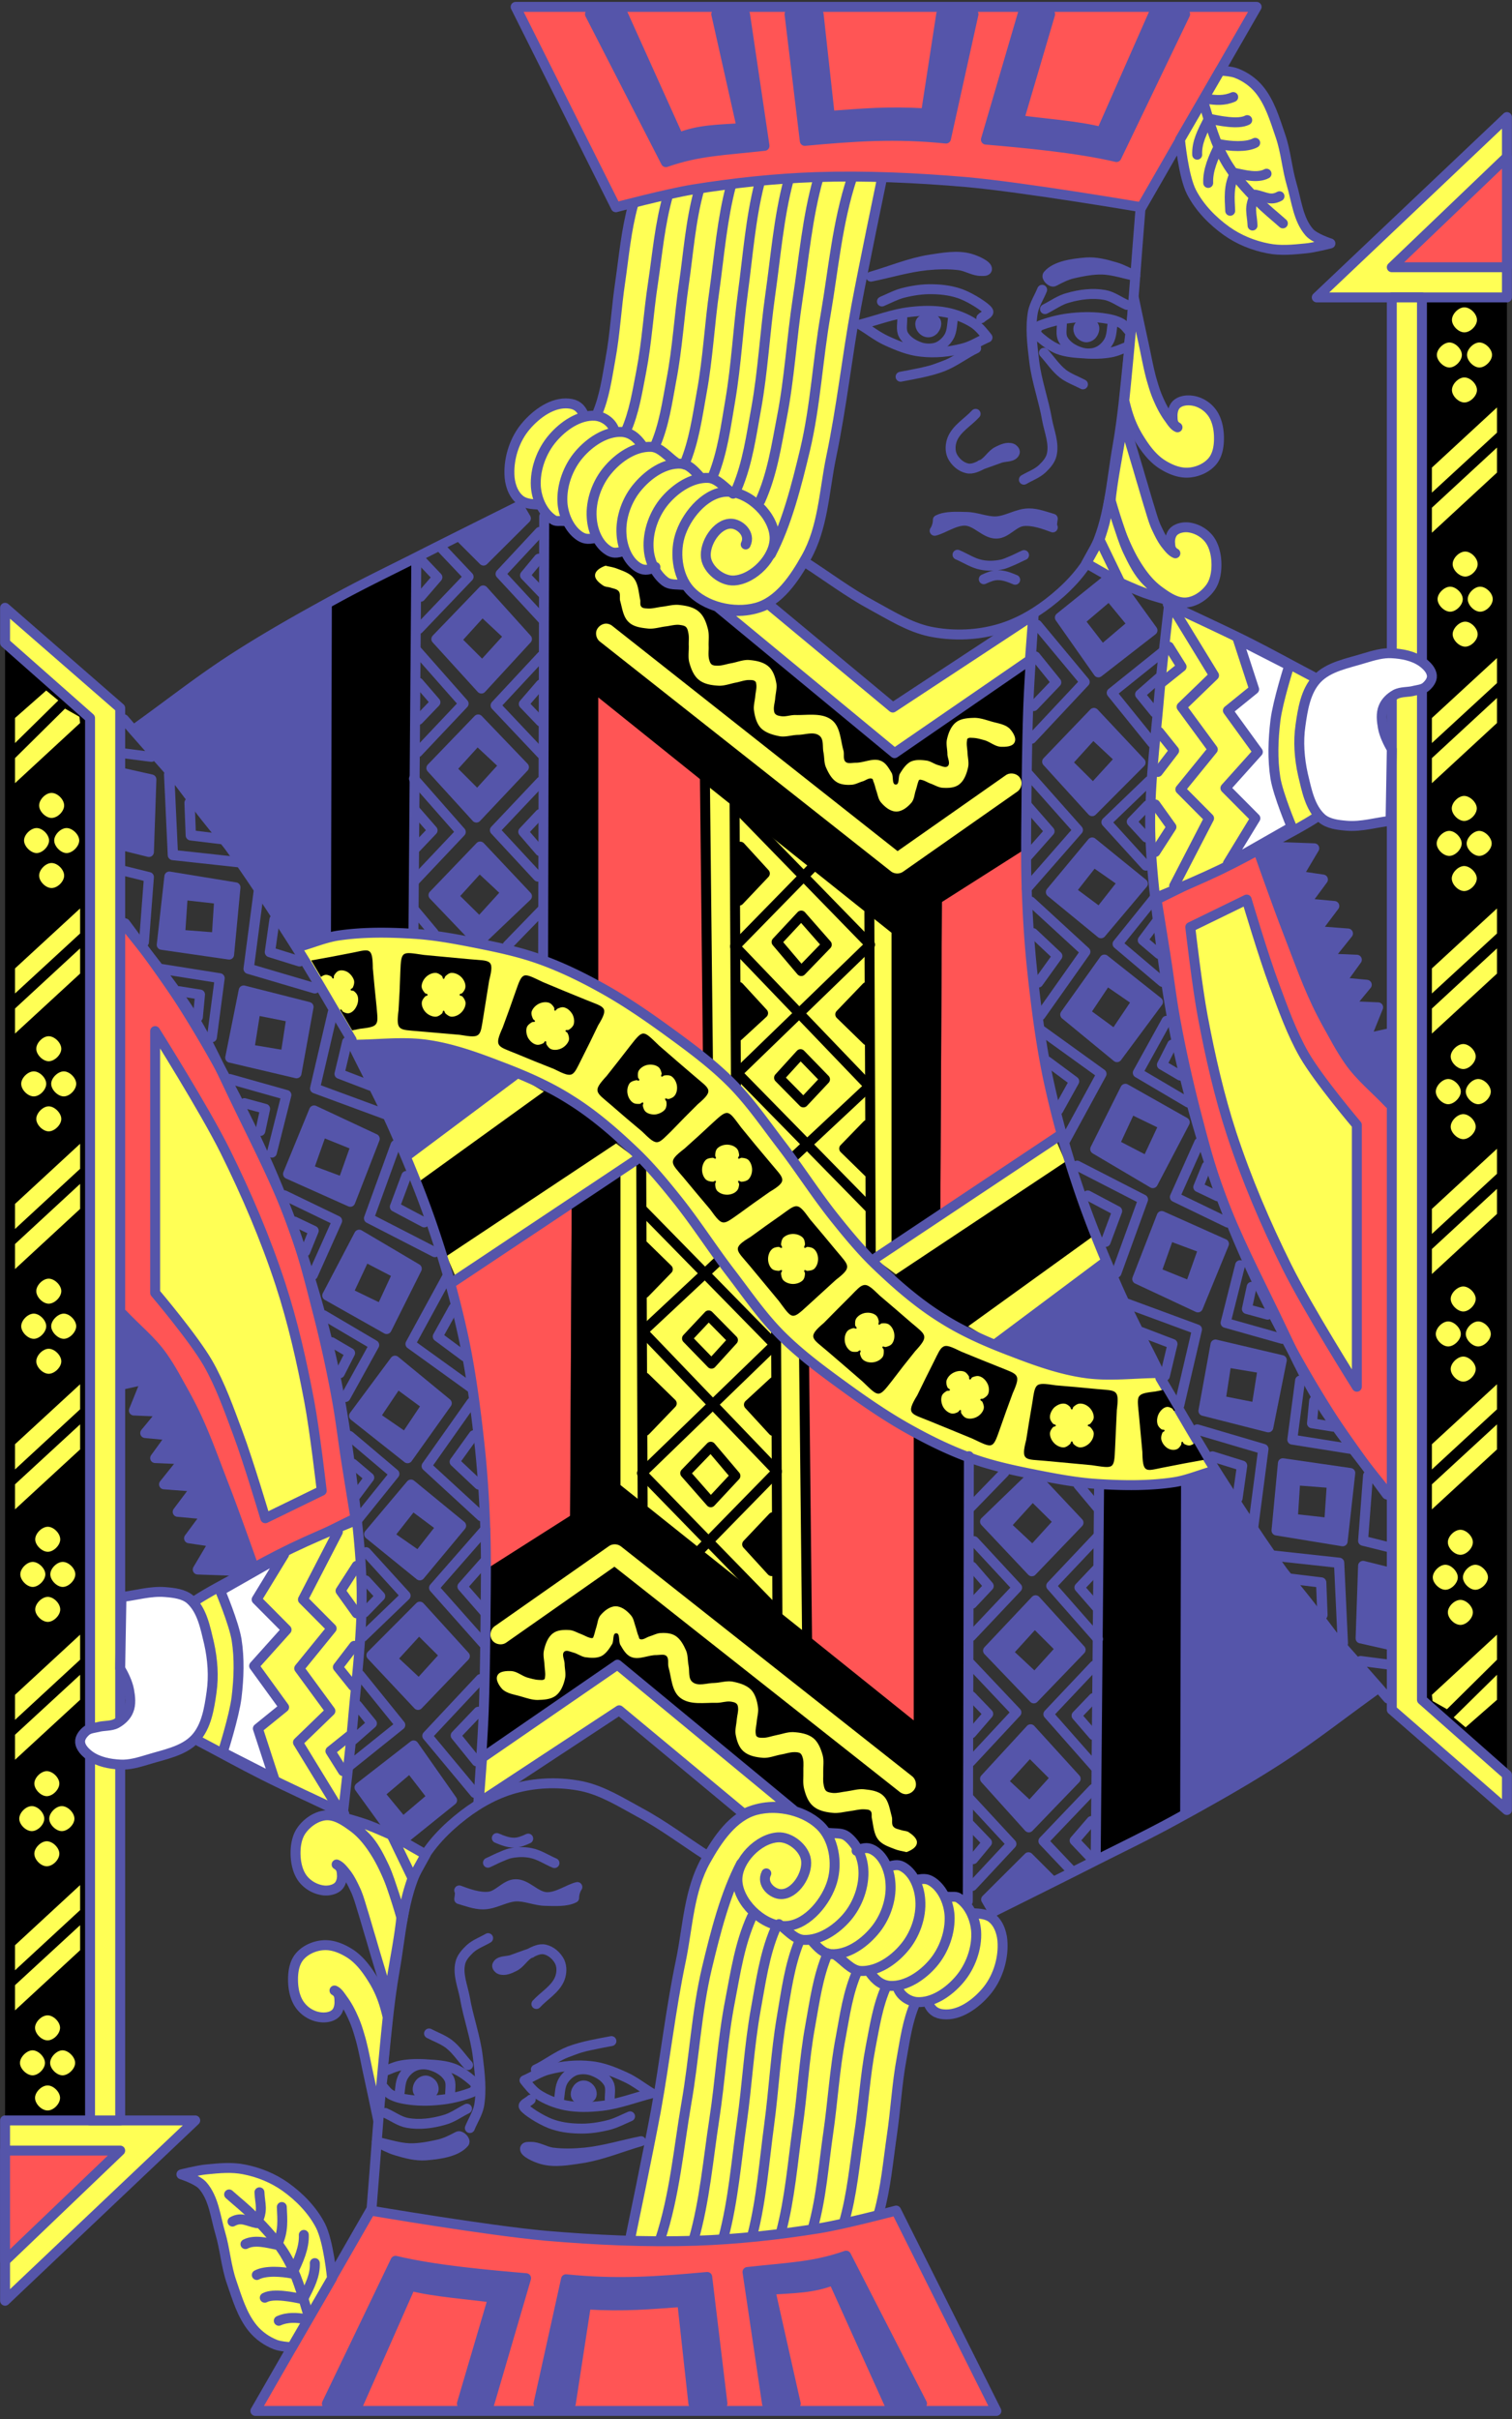 <svg width="302" height="483" xmlns="http://www.w3.org/2000/svg"><rect width="100%" height="100%" fill="#333333" stroke="none"/><g fill="none" fill-rule="evenodd"><path fill="#FF5" d="M231.22 273.677l-9.531.673-12.224-2.374-13.465-5.28-11.728-6.625-9.036-7.512-16.653-20.764-8.859-12.401-8.326-7.335-16.193-11.905-13.96-7.477-17.186-5.102-13.43-1.382-9.708-.177-11.055 3.26 11.197 19.665 9.531-.673 12.26 2.41 13.43 5.243 11.763 6.662 9 7.476 16.69 20.764 8.857 12.437 8.327 7.299 16.158 11.906 13.96 7.511 17.185 5.103 13.43 1.346 9.708.177 11.055-3.224z"/><path fill="#FF5" d="M141.079 155.791l37.878 30.756-.284 62.717-3.862 2.657-6.803-6.803-10.347-13.89-8.574-12.118-3.863-4.145-4.712-3.863zM193.165 264.642l24.839-18.036 2.374 4.748-21.295 16.866z"/><path fill="#FF5" d="M174.811 251.354l36.106-23.669 2.055 4.713-33.732 22.216z"/><path fill="#F55" d="M188.134 179.744l-.319 63.035 23.988-15.696-3.862-17.752-2.658-17.15-.602-15.98.319-8.575z"/><path d="M178.673 254.614l34.3-22.783s2.409 6.094 3.543 9.177a578.15 578.15 0 0 1 2.09 5.598l-25.44 18.355s-6.485-2.126-9.178-4.146c-2.197-1.63-5.315-6.2-5.315-6.2zM119.004 139.102l59.244 47.268L205 169.362l-.248-13.996.744-13.252.496-10.488-27.248 18.496-35.008-28.772-4.5-2.232-2.48-2.268-4.004-.496-2.268-3.26-2.976.78-3.012-3.756h-3.012l-2.48-2.268z" fill="#000"/><path fill="#000" d="M109.012 102.854l-.248 89.008 5.988 2.232 4.996 2.764-.248-89.256-3.26-.496-3.224-3.26-2.02.78z"/><path d="M231.008 179.602l20.232-9.992s3.898 11.055 6.024 16.512c2.126 5.457 4.04 11.02 6.732 16.228 1.807 3.508 3.827 6.91 6.236 10.028 2.374 3.012 8.008 8.22 8.008 8.22l-.248 78.52s-9.886-11.976-13.996-18.496c-3.579-5.705-6.307-11.94-9.248-18-3.827-7.937-7.902-15.768-10.984-24.024-2.09-5.527-3.544-11.267-5.032-16.972-1.523-5.953-2.87-11.976-3.968-18-.815-4.394-1.311-8.858-2.02-13.252-.567-3.614-1.736-10.772-1.736-10.772z" stroke="#55A" stroke-width="1.984" fill="#F55" stroke-linecap="round" stroke-linejoin="round"/><path fill="#FF5" d="M234.764 120.854l27.248 14.74-2.764 10.276.992 9.992 3.012 6.732-8.008 6.024-13.748 5.988-10.24 4.252-.992-9.992v-12.012l.744-13.996 2.232-15.732z"/><path d="M197.488 268.114l22.748-17.008s3.969 8.681 6.024 13.004c1.63 3.437 4.996 10.24 4.996 10.24s-11.09.709-16.512-.248c-5.988-1.063-17.256-5.988-17.256-5.988z" fill="#55A"/><path fill="#000" d="M300.988 354.11l-16.866-14.634.248-279.744 16.618-.106z"/><path d="M66.988 119.968l.177 66.827-6.91 2.126s-11.196-15.626-16.936-23.35c-4.181-5.563-8.681-10.914-12.756-16.618-.992-1.382-2.835-4.217-2.835-4.217s11.09-8.079 16.796-11.87a246.712 246.712 0 0 1 12.401-7.583c3.295-1.878 10.063-5.315 10.063-5.315z" fill="#55A"/><path d="M83.252 111.854l-.354 74.233s-5.528-.284-8.292-.178c-2.87.142-8.504.886-8.504.886l.178-66.827s6.307-3.401 9.531-4.925c2.445-1.169 7.441-3.189 7.441-3.189z" fill="#000"/><path d="M176.228 35.496c-7.05.106-14.137-.106-21.189.354-5.882.355-11.728 1.028-17.504 1.914-3.826.602-7.547 1.559-11.338 2.303-.567 4.146-1.205 8.256-1.772 12.366-.602 4.677-1.098 9.319-1.736 13.996-.496 3.473-.78 6.98-1.595 10.417-.496 2.056-1.31 4.004-1.948 6.024l-2.658.354c-.886-.885-1.453-2.303-2.657-2.657-1.595-.496-3.473.07-4.96.886-2.127 1.134-3.65 3.224-4.926 5.28-1.24 1.984-2.232 4.216-2.48 6.554a9.064 9.064 0 0 0 .708 4.43c.46 1.027 1.099 2.16 2.126 2.657.992.46 2.232 0 3.366 0 .567.815.957 1.807 1.737 2.445 1.204.992 2.834 1.31 4.252 1.949.78.886 1.24 2.161 2.303 2.657.921.425 2.02 0 3.012 0 .885.815 1.523 2.02 2.657 2.48.921.355 1.984 0 2.976 0 1.028 1.17 1.595 2.906 3.012 3.544 1.028.425 2.232-.142 3.366-.177.886 1.063 1.418 2.586 2.658 3.189 1.027.46 2.232 0 3.366 0 1.098.92 2.09 2.055 3.33 2.799 1.453.886 3.012 1.559 4.607 1.949 1.665.39 3.437.673 5.138.354 1.842-.319 3.614-1.205 5.138-2.303 1.665-1.205 3.082-2.835 4.216-4.571 1.595-2.374 2.658-5.067 3.543-7.795 1.595-4.926 2.09-10.099 3.012-15.201 1.17-6.626 2.02-13.323 3.19-19.984 1.133-6.59 2.409-13.217 3.684-19.772 1.099-5.492 2.268-10.984 3.366-16.441z" fill="#FF5"/><path d="M102.988 1.374l20.02 40.004s10.17-2.693 15.378-3.543c8.15-1.311 16.37-2.197 24.626-2.48 9.992-.32 20.02.141 29.976.991 11.764 1.063 35.008 5.032 35.008 5.032l22.996-40.004H102.988z" stroke="#55A" stroke-width="1.984" fill="#F55" stroke-linecap="round" stroke-linejoin="round"/><path d="M117.835 2.827L133 32.377c6.484-2.267 11.41-2.338 19.7-3.259l-3.897-26.291h-5.74l5.102 22.748c-4.748.319-8.504.283-12.614 1.913L124.425 2.827h-6.59zM157.697 2.827l3.047 25.299c10.063-.921 18.142-1.488 28.205-.46l5.492-24.84h-6.449l-3.047 19.808c-7.902-.46-12.579.035-19.205.496l-2.232-20.303h-5.811zM204.256 2.827l-7.335 25.05c7.37.639 18.071 1.595 26.079 3.473l13.713-28.523h-6.343l-10.382 23.527c-4.464-1.204-12.012-1.736-16.476-2.374l6.236-21.153h-5.492z" stroke="#55A" stroke-width="1.984" fill="#55A" stroke-linecap="round" stroke-linejoin="round"/><path d="M176.016 36.346S172.543 53 170.984 61.362c-1.807 9.957-2.905 20.09-4.996 30.012-1.382 6.732-1.594 13.996-4.996 19.984-2.303 4.11-5.421 8.788-9.992 9.992-4.43 1.17-10.205-.177-13.252-3.578-2.551-2.87-3.083-7.796-1.736-11.41 1.417-3.933 5.28-8.327 9.46-8.185 4.359.142 9.178 4.89 9.248 9.213.036 3.897-4.18 8.256-8.078 8.504-2.41.177-5.315-2.126-5.634-4.536-.39-2.799 2.161-6.838 4.996-6.803 1.7 0 4.004 1.984 2.94 4.146" stroke="#55A" stroke-width="1.984" stroke-linecap="round" stroke-linejoin="round"/><path d="M170.17 35.531c-2.942 8.965-3.686 18.071-5.245 27.178-1.594 9.035-2.02 18.248-4.145 27.177-1.701 7.086-3.615 14.634-6.804 20.764M163.472 35.531c-2.232 7.796-2.905 16.052-4.145 24.095-1.205 7.866-1.63 15.874-3.154 23.67-1.098 5.669-1.913 11.338-4.323 16.688M157.52 35.921c-1.985 7.441-2.587 15.343-3.685 23.032-1.063 7.512-1.453 15.2-2.8 22.641-.992 5.386-1.7 10.843-3.862 15.945M151.709 36.559c-1.807 7.087-2.339 14.563-3.331 21.898-.957 7.122-1.311 14.385-2.516 21.472-.886 5.138-1.523 10.311-3.472 15.13M146.004 37.09c-1.772 6.733-2.339 13.855-3.295 20.8-.992 6.803-1.311 13.712-2.552 20.445-.885 4.89-1.523 9.78-3.472 14.385M139.626 37.976c-1.736 6.307-2.126 12.58-3.047 18.85-.922 6.343-1.276 12.757-2.48 19.028-.851 4.536-1.453 9.107-3.367 13.394M133.46 38.898c-1.665 5.74-2.16 11.799-3.047 17.716-.885 5.776-1.204 11.658-2.303 17.398-.815 4.145-1.417 8.327-3.189 12.26M126.48 40.846c-1.417 5.138-1.842 10.205-2.586 15.343-.78 5.173-1.028 10.453-1.985 15.59-.673 3.721-1.169 7.477-2.692 10.985M146.43 98.567c-1.63-1.099-3.084-3.083-5.032-3.154-3.225-.106-6.414 2.055-8.504 4.465-2.233 2.587-3.579 6.272-3.331 9.673.142 2.445 1.346 5.067 3.295 6.555.957.709 2.02.532 3.579.674" stroke="#55A" stroke-width="1.984" stroke-linecap="round" stroke-linejoin="round"/><path d="M139.945 95.342c-1.347-1.488-2.374-2.657-3.969-2.763-3.224-.177-6.413 2.055-8.504 4.5-2.232 2.55-3.578 6.236-3.33 9.638.141 2.444 1.204 5.279 3.295 6.555.992.602 1.878.708 3.472-.071" stroke="#55A" stroke-width="1.984" stroke-linecap="round" stroke-linejoin="round"/><path d="M135.055 92.366c-1.63-1.098-3.083-3.083-5.031-3.153-3.225-.107-6.414 2.055-8.504 4.5-2.233 2.55-3.58 6.236-3.331 9.637.142 2.445 1.205 5.244 3.295 6.555.886.567 1.63.603 3.19.071" stroke="#55A" stroke-width="1.984" stroke-linecap="round" stroke-linejoin="round"/><path d="M128.323 89c-1.24-1.772-2.48-2.658-4.146-2.764-3.189-.142-6.413 2.055-8.504 4.5-2.197 2.551-3.543 6.236-3.33 9.638.177 2.445 1.31 5.138 3.295 6.555.921.638 1.63.85 3.366.46" stroke="#55A" stroke-width="1.984" stroke-linecap="round" stroke-linejoin="round"/><path d="M122.618 85.634c-.602-1.488-2.232-2.516-3.756-2.622-3.189-.213-6.413 2.055-8.468 4.464-2.233 2.587-3.579 6.272-3.366 9.674.177 2.444 1.31 5.102 3.33 6.52.744.566 1.17.247 2.729.389" stroke="#55A" stroke-width="1.984" stroke-linecap="round" stroke-linejoin="round"/><path d="M116.665 83.047c-.602-1.771-1.771-2.374-3.082-2.48-3.19-.319-6.414 2.02-8.504 4.464-2.233 2.587-3.437 6.237-3.331 9.638.035 1.807.638 3.827 1.984 4.996 1.063.957 2.551.992 4.11 1.099M227.783 41.839c-.85 10.169-1.452 20.303-2.515 30.437-.567 5.527-1.063 11.09-2.02 16.582-1.311 7.264-1.63 14.988-4.996 21.544-2.055 3.968-5.35 7.299-8.858 9.992-3.225 2.48-6.945 4.5-10.914 5.456-4.11 1.028-8.54 1.099-12.72.248-4.146-.885-7.83-3.224-11.551-5.244-4.678-2.515-8.93-5.74-13.394-8.61M173.96 55.232c3.934-1.134 7.76-2.764 11.8-3.401 2.622-.39 5.421-.922 7.972-.213 1.276.354 3.579 1.382 3.402 2.162-.106.39-.744.318-1.134.318-1.488.036-2.835-.92-4.323-1.133-2.161-.284-4.394-.213-6.59 0-3.756.39-7.406 1.523-11.126 2.267zM196 63.524c.46-.496 1.736-.922 1.346-1.453-.46-.744-3.295-2.551-5.208-3.295-1.807-.71-3.792-.993-5.776-1.028-2.055-.07-4.145.248-6.165.78-1.382.39-2.48.992-4.04 1.665M171.8 64.8c3.33-.851 6.59-2.127 9.991-2.517 2.41-.283 4.89-.354 7.264.107 1.949.39 3.862 1.134 5.492 2.197 1.063.744 1.878 1.771 2.693 2.799-1.63.708-3.153 1.736-4.89 2.161-2.728.709-5.598.992-8.397.673-2.374-.248-4.642-1.169-6.803-2.161-1.914-.85-3.544-2.197-5.35-3.26z" stroke="#55A" stroke-width="1.984" stroke-linecap="round" stroke-linejoin="round"/><path d="M180.197 63.311c.106 1.17-.32 2.48.248 3.508.673 1.24 2.055 2.055 3.401 2.516 1.028.319 2.268.354 3.296 0 .992-.39 1.842-1.17 2.374-2.055.744-1.24.602-2.8.921-4.217" stroke="#55A" stroke-width="1.984" stroke-linecap="round" stroke-linejoin="round"/><path d="M183.988 64.126c-.319.354-.177 1.028.071 1.417.284.46.815.815 1.311.815.532.036 1.063-.319 1.311-.744.319-.46.496-1.24.106-1.63-.673-.638-2.196-.496-2.799.142h0zM179.878 75.217c2.374-.461 5.705-.993 8.398-2.02 2.374-.921 4.641-2.693 6.696-3.65" stroke="#55A" stroke-width="1.984" fill="#55A" stroke-linecap="round" stroke-linejoin="round"/><path d="M208.154 57.854c-.603 1.488-1.524 2.87-1.843 4.43-.567 3.188-.142 6.52.248 9.779.46 3.968 1.913 7.83 2.587 11.8.425 2.267 1.452 4.64.92 6.909-.247 1.133-1.097 2.055-1.912 2.834-1.028.957-2.445 1.453-3.65 2.162M194.866 82.622c-1.559 1.7-3.827 2.941-4.677 5.102-.39 1.028-.46 2.268 0 3.296.567 1.169 1.7 2.197 2.976 2.48 1.028.248 2.126-.319 3.048-.78 1.204-.637 1.878-2.055 3.082-2.622.85-.425 1.914-.92 2.835-.567.283.107.638.497.567.78-.32 1.028-1.984.78-2.941 1.134-1.311.496-2.587.921-3.862 1.382" stroke="#55A" stroke-width="1.984" stroke-linecap="round" stroke-linejoin="round"/><path d="M187.319 103.811c1.594-.815 3.862-.638 5.775-.602 1.985.035 3.898.956 5.847.885 2.232-.106 4.287-1.594 6.555-1.594 1.63-.035 3.508.709 4.784 1.063-.071.567-.249 1.311 0 1.736-1.63-.602-3.969-1.488-5.989-1.24-1.913.248-3.295 2.445-5.244 2.48-2.232.071-3.968-2.48-6.236-2.586-2.161-.071-4.43 1.63-6.13 2.02.46-.638.673-1.701.638-2.162z" stroke="#55A" stroke-width="1.984" fill="#55A" stroke-linecap="round" stroke-linejoin="round"/><path d="M191.252 110.756c1.594.673 3.083 1.7 4.783 2.02 1.24.248 2.587.212 3.863-.036.85-.142 1.63-.567 2.445-.886.744-.319 1.452-.708 2.196-1.027M202.768 115.752c-1.17-.496-2.268-.921-3.437-.921-.992 0-1.914.39-2.835.815" stroke="#55A" stroke-width="1.984" stroke-linecap="round" stroke-linejoin="round"/><path d="M209.287 54.913c1.56-1.842 4.996-2.303 7.69-2.515 1.984-.142 3.932.39 5.846.956 1.346.39 2.657 1.134 3.933 1.737-2.162-.426-4.394-1.205-6.626-1.276-1.949-.035-3.898.354-5.811.78-1.347.318-2.587.956-3.791 1.594-.496.283-1.63-.815-1.24-1.276z" stroke="#55A" stroke-width="1.984" fill="#55A" stroke-linecap="round" stroke-linejoin="round"/><path d="M208.72 61.717c1.56-.78 2.977-1.843 4.642-2.268 2.339-.673 4.89-.992 7.264-.567 1.594.283 2.94 1.346 4.43 1.984M207.693 65.012c1.7-.673 3.791-1.205 5.705-1.453 2.232-.283 4.535-.354 6.767-.07 1.311.176 2.693.424 3.863 1.098.708.425 1.169 1.204 1.771 1.807l-.354 2.728c-1.17.425-2.339 1.028-3.579 1.24-1.665.32-3.437.32-5.138.213-1.842-.107-3.72-.213-5.456-.886-1.311-.532-2.48-1.417-3.58-2.339-.353-.319-.637-.673-.956-1.027.32-.425.46-1.099.957-1.311h0z" stroke="#55A" stroke-width="1.984" stroke-linecap="round" stroke-linejoin="round"/><path d="M212.087 64.268c.07 1.169-.32 2.48.248 3.508.673 1.24 2.055 2.09 3.401 2.515 1.028.355 2.268.39 3.296 0 .956-.354 1.842-1.134 2.374-2.055.744-1.205.602-2.799.92-4.18" stroke="#55A" stroke-width="1.984" stroke-linecap="round" stroke-linejoin="round"/><path d="M215.56 65.118c-.32.354-.178.992.07 1.417.283.426.815.78 1.311.815.531 0 1.063-.319 1.311-.744.319-.46.496-1.275.106-1.665-.673-.602-2.161-.496-2.799.177h0z" stroke="#55A" stroke-width="1.984" fill="#55A" stroke-linecap="round" stroke-linejoin="round"/><path d="M208.508 70.433c1.275 1.382 2.303 3.012 3.791 4.181 1.205.921 2.658 1.417 4.004 2.126" stroke="#55A" stroke-width="1.984" stroke-linecap="round" stroke-linejoin="round"/><path d="M224.56 79.965c.672 2.905 1.38 4.854 2.621 7.015 1.276 2.126 2.728 4.252 4.784 5.634 1.63 1.063 3.614 1.914 5.563 1.736 1.771-.141 3.65-.992 4.748-2.41 1.098-1.416 1.275-3.472 1.169-5.279-.106-1.63-.567-3.401-1.665-4.641-.957-1.134-2.41-1.914-3.863-2.055-1.027-.107-2.197.07-2.94.78-.568.53-.78 1.452-.78 2.231.035.85-.071 1.737.992 2.339-.78-.319-1.311-1.311-1.878-2.055-.744-1.063-1.382-2.268-1.913-3.508-.638-1.382-1.063-2.87-1.489-4.358-.531-2.02-.92-4.11-1.346-6.13a982.198 982.198 0 0 1-2.055-9.638c-.567 5.528-1.347 14.776-1.949 20.339z" stroke="#55A" stroke-width="1.984" fill="#FF5" stroke-linecap="round" stroke-linejoin="round"/><path d="M221.83 99.949c.638 2.905 2.587 8.575 4.855 12.366 1.276 2.126 2.8 4.181 4.784 5.634 1.594 1.17 3.472 2.48 5.456 2.338 1.878-.141 3.756-1.452 4.855-3.011 1.027-1.453 1.275-3.473 1.169-5.245-.106-1.665-.567-3.437-1.666-4.677a6.288 6.288 0 0 0-3.897-2.055c-.992-.106-2.162.106-2.906.78-.567.531-.815 1.452-.78 2.232.072.815.036 1.559 1.064 2.161-.78-.318-1.382-1.133-1.949-1.842-.815-1.063-1.382-2.303-1.949-3.508-.602-1.417-.992-2.94-1.453-4.394-.531-1.736-1.027-3.508-1.559-5.244-1.169-4.11-2.976-9.708-3.508-12.26-.566 5.528-1.948 11.162-2.515 16.725z" stroke="#55A" stroke-width="1.984" fill="#FF5" stroke-linecap="round" stroke-linejoin="round"/><path d="M219.598 107.78s.922 2.87 1.56 4.216c.744 1.524 2.622 4.358 2.622 4.358s3.224 1.453 4.89 2.055c1.558.567 4.747 1.453 4.747 1.453s-3.685-2.87-5.137-4.677c-1.276-1.559-2.162-3.402-3.048-5.244-.815-1.772-1.382-3.685-2.02-5.563-.566-1.665-1.558-5.067-1.558-5.067s-.567 3.33-.993 4.996c-.283 1.17-1.063 3.472-1.063 3.472z" stroke="#55A" stroke-width="1.984" fill="#FF5" stroke-linecap="round" stroke-linejoin="round"/><path stroke="#55A" stroke-width="1.984" fill="#FF5" stroke-linecap="round" stroke-linejoin="round" d="M223.78 116.354l-6.804-3.897 2.622-4.748zM153.41 120.57l24.909 20.694 28.063-18.46-.673 8.964-27.036 18.602-35.114-28.984c2.835.956 6.59.815 9.85-.815z"/><path stroke="#55A" stroke-width="1.984" stroke-linecap="round" stroke-linejoin="round" d="M83.252 129.89l9.354 10.594-9.177 9.709"/><path stroke="#55A" stroke-width="1.984" stroke-linecap="round" stroke-linejoin="round" d="M83.606 136.303l3.366 3.898-3.366 3.508"/><path d="M96.504 117.878l-9.354 9.709 9 9.885 9.106-9.885-8.752-9.71zm-.177 4.181l5.35 4.996-5.35 5.882-5.173-5.173 5.173-5.705z" stroke="#55A" stroke-width="1.984" fill="#55A" fill-rule="nonzero" stroke-linecap="round" stroke-linejoin="round"/><path stroke="#55A" stroke-width="1.984" fill="#FF5" stroke-linecap="round" stroke-linejoin="round" d="M300.988 23.378l-37.984 36h37.984z"/><path stroke="#55A" stroke-width="1.984" fill="#F55" stroke-linecap="round" stroke-linejoin="round" d="M300.988 31.35l-22.996 22.004h22.996z"/><path stroke="#55A" stroke-width="1.984" stroke-linecap="round" stroke-linejoin="round" d="M82.685 155.472l9.354 10.63-9.177 9.709"/><path stroke="#55A" stroke-width="1.984" stroke-linecap="round" stroke-linejoin="round" d="M83.04 161.921l3.366 3.862-3.367 3.544M108.161 130.988l-9.177 9.85 9.177 9.71"/><path stroke="#55A" stroke-width="1.984" stroke-linecap="round" stroke-linejoin="round" d="M107.984 136.657l-3.366 3.898 3.366 3.508M107.453 175.031l-8.61-9.283 9.177-9.709"/><path stroke="#55A" stroke-width="1.984" stroke-linecap="round" stroke-linejoin="round" d="M107.843 169.93l-3.331-3.863 3.33-3.543"/><path d="M95.512 143.638l-9.355 9.708 9 9.886 9.497-10.063-9.142-9.531zm-.177 4.18l5.35 4.997-5.35 5.882-5.174-5.173 5.174-5.705zM95.902 169.008l-9.32 9.709 9 9.425 9.674-9.213-9.354-9.921zm-.142 4.18l5.35 4.997-5.35 5.882-5.209-5.138 5.209-5.74z" stroke="#55A" stroke-width="1.984" fill="#55A" fill-rule="nonzero" stroke-linecap="round" stroke-linejoin="round"/><path stroke="#55A" stroke-width="1.984" stroke-linecap="round" stroke-linejoin="round" d="M108.374 123.654l-8.398-9.071 7.831-8.398"/><path stroke="#55A" stroke-width="1.984" stroke-linecap="round" stroke-linejoin="round" d="M108.232 118.374l-3.366-3.508 2.764-3.33M83.642 125.567l9.956-10.417-5.74-6.06"/><path stroke="#55A" stroke-width="1.984" stroke-linecap="round" stroke-linejoin="round" d="M83.996 119.154l3.366-3.898-3.366-3.543"/><path d="M82.756 181.657l3.862 4.607M108.48 181.445l-7.086 7.3M83.146 112.138l-.567 73.878M108.693 103.102l-.213 88.406" stroke="#55A" stroke-width="1.984" fill="#F55" stroke-linecap="round" stroke-linejoin="round"/><path stroke="#55A" stroke-width="1.984" fill="#55A" stroke-linecap="round" stroke-linejoin="round" d="M92.181 107.531l4.394 4.394 8.468-8.433-1.346-2.303z"/><path stroke="#55A" stroke-width="1.984" fill="#FF5" stroke-linecap="round" stroke-linejoin="round" d="M277.992 59.378v70.972l6.024 2.02V59.378zM284.016 339.37V137.366h-6.024v203.988l22.996 20.02v-7.016z"/><path d="M292.484 61.362c-1.169 0-2.48 1.311-2.48 2.516 0 1.17 1.311 2.48 2.48 2.48 1.205 0 2.516-1.31 2.516-2.48 0-1.205-1.311-2.516-2.516-2.516zM292.484 75.358c-1.169 0-2.48 1.311-2.48 2.516 0 1.17 1.311 2.48 2.48 2.48 1.205 0 2.516-1.31 2.516-2.48 0-1.205-1.311-2.516-2.516-2.516zM295.496 68.378c-1.17 0-2.48 1.311-2.48 2.48 0 1.17 1.31 2.516 2.48 2.516s2.516-1.346 2.516-2.516c0-1.169-1.347-2.48-2.516-2.48zM289.508 68.378c-1.17 0-2.516 1.311-2.516 2.48 0 1.17 1.347 2.516 2.516 2.516 1.17 0 2.48-1.346 2.48-2.516 0-1.169-1.31-2.48-2.48-2.48zM292.661 110.118c-1.204 0-2.515 1.311-2.515 2.516 0 1.17 1.31 2.48 2.515 2.48 1.17 0 2.48-1.31 2.48-2.48 0-1.205-1.31-2.516-2.48-2.516zM292.661 124.114c-1.204 0-2.515 1.347-2.515 2.516 0 1.17 1.31 2.48 2.515 2.48 1.17 0 2.48-1.31 2.48-2.48s-1.31-2.516-2.48-2.516zM295.638 117.134c-1.17 0-2.48 1.31-2.48 2.48 0 1.205 1.31 2.516 2.48 2.516 1.205 0 2.516-1.311 2.516-2.516 0-1.17-1.311-2.48-2.516-2.48zM289.65 117.134c-1.17 0-2.516 1.31-2.516 2.48 0 1.205 1.346 2.516 2.516 2.516 1.169 0 2.515-1.311 2.515-2.516 0-1.17-1.346-2.48-2.515-2.48zM292.449 158.91c-1.17 0-2.48 1.31-2.48 2.48 0 1.204 1.31 2.515 2.48 2.515s2.516-1.31 2.516-2.515c0-1.17-1.347-2.48-2.516-2.48zM292.449 172.905c-1.17 0-2.48 1.312-2.48 2.48 0 1.206 1.31 2.517 2.48 2.517s2.516-1.311 2.516-2.516c0-1.17-1.347-2.48-2.516-2.48zM295.46 165.89c-1.169 0-2.515 1.346-2.515 2.515 0 1.17 1.346 2.48 2.516 2.48 1.169 0 2.48-1.31 2.48-2.48 0-1.169-1.311-2.515-2.48-2.515zM289.472 165.89c-1.204 0-2.515 1.346-2.515 2.515 0 1.17 1.31 2.48 2.515 2.48 1.17 0 2.48-1.31 2.48-2.48 0-1.169-1.31-2.515-2.48-2.515zM292.272 208.445c-1.17 0-2.516 1.31-2.516 2.48 0 1.205 1.346 2.516 2.516 2.516 1.169 0 2.48-1.311 2.48-2.516 0-1.17-1.311-2.48-2.48-2.48zM292.272 222.44c-1.17 0-2.516 1.312-2.516 2.517 0 1.169 1.346 2.48 2.516 2.48 1.169 0 2.48-1.311 2.48-2.48 0-1.205-1.311-2.516-2.48-2.516zM295.248 215.425c-1.17 0-2.48 1.347-2.48 2.516 0 1.17 1.31 2.516 2.48 2.516 1.205 0 2.516-1.347 2.516-2.516 0-1.17-1.311-2.516-2.516-2.516zM289.26 215.425c-1.17 0-2.48 1.347-2.48 2.516 0 1.17 1.31 2.516 2.48 2.516s2.516-1.347 2.516-2.516c0-1.17-1.347-2.516-2.516-2.516zM292.272 256.846c-1.17 0-2.516 1.311-2.516 2.48 0 1.17 1.346 2.516 2.516 2.516 1.169 0 2.48-1.346 2.48-2.515 0-1.17-1.311-2.48-2.48-2.48zM292.272 270.842c-1.17 0-2.516 1.312-2.516 2.48 0 1.206 1.346 2.517 2.516 2.517 1.169 0 2.48-1.311 2.48-2.516 0-1.17-1.311-2.48-2.48-2.48zM295.248 263.827c-1.17 0-2.48 1.31-2.48 2.515 0 1.17 1.31 2.48 2.48 2.48 1.205 0 2.516-1.31 2.516-2.48 0-1.204-1.311-2.515-2.516-2.515zM289.26 263.827c-1.17 0-2.48 1.31-2.48 2.515 0 1.17 1.31 2.48 2.48 2.48s2.516-1.31 2.516-2.48c0-1.204-1.347-2.515-2.516-2.515zM291.705 305.425c-1.205 0-2.516 1.311-2.516 2.48 0 1.205 1.311 2.516 2.516 2.516 1.169 0 2.48-1.31 2.48-2.516 0-1.169-1.311-2.48-2.48-2.48zM291.705 319.421c-1.205 0-2.516 1.311-2.516 2.48 0 1.205 1.311 2.516 2.516 2.516 1.169 0 2.48-1.31 2.48-2.515 0-1.17-1.311-2.48-2.48-2.48zM294.681 312.405c-1.17 0-2.48 1.347-2.48 2.516 0 1.17 1.31 2.48 2.48 2.48s2.516-1.31 2.516-2.48-1.347-2.516-2.516-2.516zM288.693 312.405c-1.17 0-2.516 1.347-2.516 2.516 0 1.17 1.347 2.48 2.516 2.48 1.17 0 2.48-1.31 2.48-2.48s-1.31-2.516-2.48-2.516zM286 98.354v-4.996l13.004-12.012v5.032zM286 106.362v-4.996l13.004-12.012v4.996zM286 148.35v-4.996l13.004-11.976v4.996zM286 156.358v-4.996l13.004-12.012v4.996zM286 198.346v-4.996l13.004-11.976v4.996zM286 206.354v-4.996l13.004-12.012v5.032zM286 246.358v-4.996l13.004-12.012v4.996zM286 254.366v-4.996l13.004-12.012v4.996zM286 293.378v-5.032l13.004-11.976v4.996zM286 301.35v-4.996l13.004-11.976v4.996zM286.142 339.618l-.142-1.24 13.004-12.012v4.996l-9.992 9.886zM292.732 344.862l-2.374-1.984 8.646-8.504v4.996z" fill="#FF5"/><path d="M218.5 142.327l-9.354 9.744 9 9.886 9.673-9.709-9.319-9.921zm-.177 4.216l5.35 4.996-5.35 5.847-5.173-5.138 5.173-5.705zM222.22 114.83l-10.523 8.47 7.689 10.948 10.807-8.398-7.973-11.02zm-.673 4.146l4.642 5.634-6.06 5.138-4.464-5.776 5.882-4.996zM218.146 168.193l-8.256 9.921 10.027 8.22 8.363-9.92-10.134-8.221zm.283 3.898l5.847 4.074-4.678 5.953-5.704-4.252 4.535-5.775zM220.59 191.579l-7.83 10.984 10.346 8.504 8.185-11.02-10.7-8.468zm.461 4.18l6.024 4.146-4.43 6.591-5.881-4.323 4.287-6.413zM224.772 217.374l-6.024 12.047 11.516 6.803 6.378-12.153-11.87-6.697zm1.098 4.04l6.59 3.188-3.366 7.193-6.484-3.366 3.26-7.016zM232.035 242.78l-4.89 12.578 12.119 5.67 5.208-12.686-12.437-5.563zm1.489 3.933l6.838 2.55-2.657 7.477-6.768-2.728 2.587-7.3zM242.772 268.433l-2.41 13.252 12.969 3.295 2.693-13.429-13.252-3.118zm2.197 3.579l7.228 1.205-1.24 7.83-7.158-1.417 1.17-7.618zM256.236 292.138l-1.275 13.429 13.216 2.161 1.524-13.641-13.465-1.95zm2.48 3.401l7.3.567-.532 7.937-7.264-.815.497-7.689z" stroke="#55A" stroke-width="1.984" fill="#55A" fill-rule="nonzero" stroke-linecap="round" stroke-linejoin="round"/><path stroke="#55A" stroke-width="1.984" stroke-linecap="round" stroke-linejoin="round" d="M232.248 130.138l-10.205 8.185 8.079 9.992"/><path stroke="#55A" stroke-width="1.984" stroke-linecap="round" stroke-linejoin="round" d="M231.469 135.346l-3.756 3.296 2.94 3.614M233.488 120.854s-1.453 12.331-1.984 18.496c-.744 8.575-1.843 17.15-1.772 25.76.107 7.547 1.063 15.024 2.02 22.5 1.028 7.973 2.197 15.91 4.004 23.74a232.622 232.622 0 0 0 7.476 25.76c2.729 7.583 5.953 15.024 9.532 22.252a242.053 242.053 0 0 0 12.72 22.748C269.028 287.71 277 298.374 277 298.374M206.028 147.5l10.63-11.339-9.497-11.41"/><path stroke="#55A" stroke-width="1.984" stroke-linecap="round" stroke-linejoin="round" d="M206.453 140.98l4.535-4.748-4.18-5.173M229.52 155.933l-8.54 8.22 7.902 8.682"/><path stroke="#55A" stroke-width="1.984" stroke-linecap="round" stroke-linejoin="round" d="M229.2 160.787l-3.153 3.26 2.906 3.154M205.07 177.405l10.241-11.692-9.85-11.091"/><path stroke="#55A" stroke-width="1.984" stroke-linecap="round" stroke-linejoin="round" d="M205.283 170.886l4.359-4.925-4.359-4.996M207.835 202.705l8.964-12.685-10.913-10.028"/><path stroke="#55A" stroke-width="1.984" stroke-linecap="round" stroke-linejoin="round" d="M207.374 196.185l3.827-5.315-4.855-4.57M212.583 228.04l7.44-13.642-12.047-8.681"/><path stroke="#55A" stroke-width="1.984" stroke-linecap="round" stroke-linejoin="round" d="M211.378 221.626l3.189-5.74-5.35-3.969M223 254.118l5.315-14.634-13.181-6.767"/><path stroke="#55A" stroke-width="1.984" stroke-linecap="round" stroke-linejoin="round" d="M220.839 247.953l2.303-6.166-5.882-3.118M235.543 280.587l3.544-15.166-13.926-5.138"/><path stroke="#55A" stroke-width="1.984" stroke-linecap="round" stroke-linejoin="round" d="M232.673 274.705l1.524-6.378-6.2-2.374"/><path stroke="#55A" stroke-width="2.055" stroke-linecap="round" stroke-linejoin="round" d="M250.319 304.717l2.02-15.414-13.217-3.898"/><path stroke="#55A" stroke-width="2.055" stroke-linecap="round" stroke-linejoin="round" d="M247.165 299.118l.922-6.484-5.918-1.843M268.213 328.067l-.745-16.051-13.677-1.488"/><path stroke="#55A" stroke-width="2.055" stroke-linecap="round" stroke-linejoin="round" d="M264.138 322.433l-.248-6.484-6.13-.744"/><path d="M231.752 275.094c4.004 6.697 7.795 13.465 12.012 20.02 5.386 8.433 10.878 16.795 16.972 24.732 5.173 6.733 11.02 12.863 16.512 19.276M271.756 331.61l5.74.744" stroke="#55A" stroke-width="1.984" stroke-linecap="round" stroke-linejoin="round"/><path stroke="#55A" stroke-width="1.984" fill="#55A" stroke-linecap="round" stroke-linejoin="round" d="M277.248 328.35l-5.492-1.24.496-14.492 4.996 1.24z"/><path stroke="#55A" stroke-width="1.984" stroke-linecap="round" stroke-linejoin="round" d="M273.244 294.618l-.992 13.004 4.996 1.24M230.689 179.177l-7.476 9.284 8.964 7.582"/><path stroke="#55A" stroke-width="1.984" stroke-linecap="round" stroke-linejoin="round" d="M230.972 184.067l-2.728 3.65 3.26 2.763M232.992 203.803l-5.74 10.382 10.098 5.953"/><path stroke="#55A" stroke-width="1.984" stroke-linecap="round" stroke-linejoin="round" d="M234.126 208.551l-2.055 4.04 3.685 2.16M239.512 228.146l-4.855 10.842 10.56 5.103"/><path stroke="#55A" stroke-width="1.984" stroke-linecap="round" stroke-linejoin="round" d="M241.035 232.823l-1.7 4.18 3.862 1.843M247.697 252.594l-2.906 11.516 11.303 3.19"/><path stroke="#55A" stroke-width="1.984" stroke-linecap="round" stroke-linejoin="round" d="M250 256.917l-.957 4.43 4.146 1.133M259.673 275.626l-1.559 11.8 11.587 1.842"/><path stroke="#55A" stroke-width="1.984" stroke-linecap="round" stroke-linejoin="round" d="M262.472 279.665l-.425 4.5 4.217.674"/><path d="M251.984 169.858c3.19 8.752 5.811 17.717 9.532 26.256 2.338 5.386 4.606 10.914 7.972 15.732 2.232 3.19 5.35 5.67 8.008 8.504l-.248-13.996-4.5.992 2.516-6.236-5.776-.248 3.508-4.252-5.244-.496 3.26-4.5-5.776-.248 4.004-4.996-6.484-.496 3.756-4.996-5.776-.532 3.508-4.748-4.996-.744 3.26-5.492-7.016-.248-3.508.744z" stroke="#55A" stroke-width="1.984" fill="#55A" stroke-linecap="round" stroke-linejoin="round"/><path d="M263.004 135.594c2.339-2.515 6.2-3.153 9.496-4.18 1.772-.532 3.65-1.1 5.492-.993 2.09.107 4.288.532 6.024 1.736.921.674 1.913 1.63 1.984 2.764.07.85-.602 1.701-1.24 2.233-.603.496-1.488.566-2.268.744-1.24.354-2.622.141-3.756.744-1.027.567-1.984 1.452-2.41 2.55-.53 1.241-.354 2.765-.106 4.111.284 1.524 1.099 3.118 1.772 4.288l-.248 14.279c-2.835.319-5.81 1.24-8.752.992-1.736-.142-3.685-.354-4.996-1.488-2.374-2.126-3.012-5.67-3.756-8.752-.709-3.189-.957-6.555-.496-9.744.46-3.26 1.028-6.874 3.26-9.284zM231.752 178.858c4.5-1.842 8.079-3.366 12.012-5.244 3.366-1.63 6.697-3.437 9.992-5.244 3.118-1.7 6.732-3.579 9.248-5.244M233.24 120.606c5.421 2.587 10.914 5.067 16.264 7.76 4.287 2.162 8.504 4.5 12.756 6.732" stroke="#55A" stroke-width="1.984" fill="#FFF" stroke-linecap="round" stroke-linejoin="round"/><path d="M257.512 132.866s-2.303 7.228-2.764 10.984c-.46 3.827-.602 7.725 0 11.516.567 3.366 3.26 9.744 3.26 9.744l-12.756 7.264 5.492-9-5.988-6.024 6.484-7.228-5.988-8.256 5.244-4.252-3.26-9.992 10.276 5.244z" stroke="#55A" stroke-width="1.984" fill="#FFF" stroke-linecap="round" stroke-linejoin="round"/><path stroke="#55A" stroke-width="1.984" stroke-linecap="round" stroke-linejoin="round" d="M235.012 122.626l7.476 12.224-6.484 6.272 6.236 8.504-6.484 7.972 5.74 5.776-6.98 13.5"/><path stroke="#55A" stroke-width="1.984" stroke-linecap="round" stroke-linejoin="round" d="M233.488 129.11l2.516 4.004-3.756 3.012M231.504 146.118l3.012 3.756-3.26 4.252M230.76 160.61l3.224 4.5-3.224 4.996"/><path d="M237.74 185.094l11.268-5.492s3.401 11.445 5.492 17.008c1.772 4.748 3.472 9.603 5.988 13.996 2.941 5.067 10.524 13.996 10.524 13.996v52.264s-9.886-15.697-13.996-23.988c-4.252-8.575-8.044-17.433-11.02-26.504-2.48-7.583-4.252-15.413-5.74-23.28-1.134-5.917-2.516-18-2.516-18zM235.685 27.878s.673 7.3 2.303 10.488c1.595 3.083 4.181 5.74 7.016 7.76 2.445 1.736 5.315 2.905 8.256 3.472 2.445.496 4.996.248 7.476 0 1.701-.141 4.996-.992 4.996-.992s-3.189-1.027-4.216-2.232c-2.233-2.551-2.551-6.272-3.508-9.496-.957-3.224-1.17-6.626-2.268-9.78-1.098-3.189-2.09-6.626-4.252-9.248-1.17-1.417-2.764-2.55-4.5-3.224-1.027-.425-3.295-.532-3.295-.532l-8.008 13.784z" stroke="#55A" stroke-width="1.984" fill="#FF5" stroke-linecap="round" stroke-linejoin="round"/><path d="M240.504 20.827c1.205 3.968 2.232 7.795 4.252 11.267 1.7 3.012 4.11 5.528 6.484 8.008 1.56 1.63 3.33 3.012 4.996 4.5" stroke="#55A" stroke-width="1.984" stroke-linecap="round" stroke-linejoin="round"/><path d="M249.114 23.98c-1.771.957-5.705.107-7.653-.283-1.347 2.657-2.445 4.712-2.339 7.193M250.709 28.516c-1.772.956-5.103.673-7.052.283-1.346 2.658-2.444 5.244-2.338 7.725M252.976 34.681c-1.807.957-4.358.248-6.307-.142-1.346 2.658-1.063 5.067-.956 7.548M255.563 39.181c-1.772.992-2.906.07-4.854-.319-1.347 2.658-.638 3.685-.532 6.166M241 19.728c1.772.284 3.543.426 5.315-.354" stroke="#55A" stroke-width="1.984" stroke-linecap="round" stroke-linejoin="round"/><path d="M120.917 112.953c-.85.319-1.948.886-2.055 1.807-.106.886.886 1.665 1.63 2.161.425.284 1.028.248 1.524.425.531.178 1.24.248 1.594.745.355.496.107 1.24.248 1.842.425 1.488.603 3.26 1.736 4.287.993.957 2.516 1.134 3.863 1.276 1.169.106 2.338-.283 3.472-.425.921-.106 1.807-.39 2.728-.32.461.072.957.107 1.311.39.32.284.426.745.497 1.135.212.85.07 1.736.106 2.622.035 1.133-.177 2.303.106 3.366.355 1.275.886 2.657 1.914 3.472 1.098.886 2.622 1.099 4.003 1.17 1.17.035 2.304-.426 3.473-.638.886-.177 1.736-.532 2.657-.496.39 0 .85 0 1.134.283.177.142.177.46.213.673.07.744-.142 1.453-.213 2.197-.07.992-.425 2.02-.248 3.012.177 1.205.532 2.551 1.382 3.437.957.957 2.445 1.382 3.791 1.63 1.17.177 2.374-.248 3.544-.284 1.453 0 3.224-.744 4.358.178.886.708.567 2.161.78 3.26.212 1.027.106 2.09.496 3.011.496 1.134 1.133 2.339 2.161 2.977.85.531 1.984.602 2.976.531.745-.035 1.453-.46 2.197-.673.603-.177 1.276-.78 1.878-.532.177.071.213.32.248.496.284.603.39 1.24.603 1.878.283.78.39 1.737.956 2.374.78.922 1.878 1.808 3.083 1.808 1.17-.036 2.268-.922 3.012-1.808.531-.673.567-1.594.815-2.374.212-.602.319-1.204.531-1.807.071-.106.071-.283.177-.319.142-.106.355-.035.532 0 .602.142 1.134.497 1.7.71.816.283 1.56.779 2.41.85 1.134.07 2.41.035 3.295-.638 1.028-.744 1.524-2.126 1.808-3.366.248-1.028-.071-2.056-.107-3.119-.035-.708-.212-1.452-.106-2.196.035-.178 0-.39.142-.496.283-.248.744-.142 1.098-.142.815.035 1.595.283 2.374.496 1.063.354 2.02 1.205 3.118 1.275.957.036 2.339 0 2.764-.85.46-.85-.283-2.02-.921-2.728-.957-.957-2.48-1.099-3.756-1.488-1.099-.32-2.197-.71-3.33-.71-1.241.036-2.623.107-3.615.851-1.028.78-1.56 2.126-1.843 3.366-.248.993.071 2.056.071 3.083.036.78.638 1.807.071 2.339-.46.425-1.24-.036-1.842-.178-.815-.212-1.524-.779-2.339-.92-1.063-.142-2.232-.249-3.224.212-.957.496-1.595 1.488-2.162 2.41-.39.673-.035 2.16-.815 2.16-.815 0-.425-1.594-.815-2.302-.567-.957-1.169-2.056-2.196-2.445-1.56-.638-3.367.425-5.067.39-.638 0-1.453.247-1.95-.178-.566-.531-.212-1.523-.424-2.267-.603-2.091-.603-4.713-2.304-6.06-1.948-1.559-4.89-.956-7.37-1.027-.92 0-1.807.354-2.693.248-.46-.07-.992-.142-1.275-.496-.177-.177-.213-.46-.248-.744-.071-.744.177-1.488.248-2.232.07-1.028.39-2.056.248-3.048-.213-1.204-.602-2.55-1.56-3.401-1.027-.922-2.55-1.205-3.932-1.311-1.17-.071-2.339.425-3.473.637-.921.142-1.807.497-2.728.497-.425 0-.921 0-1.24-.248-.32-.249-.425-.71-.532-1.099-.177-.85-.035-1.7-.07-2.551-.036-1.134.141-2.303-.142-3.402-.32-1.275-.815-2.657-1.843-3.508-1.027-.885-2.48-1.169-3.827-1.31-1.169-.142-2.338.212-3.507.354-.922.106-1.843.39-2.764.354-.46-.035-1.063 0-1.347-.354-.354-.355-.141-.992-.248-1.453-.319-1.453-.354-3.118-1.31-4.287-.78-.993-2.162-1.418-3.331-1.878-.638-.248-1.276-.355-1.95-.496a1.26 1.26 0 0 0-.354-.071z" fill="#FF5"/><path d="M121.024 124.504a2.153 2.153 0 0 0-1.878 1.382c-.248.78.035 1.736.708 2.232L178 174.004c.673.496 1.665.531 2.374.035l22.748-15.945c.921-.602 1.205-1.948.567-2.834-.602-.886-1.984-1.099-2.835-.46l-21.578 15.13-56.977-44.966a2.082 2.082 0 0 0-1.275-.46z" fill="#FF5"/><path fill="#000" d="M178.07 185.094v63.886l9.745-6.803.319-63.319z"/><path fill="#F55" d="M119.5 139.244l21.012 16.866.283 54.425-21.295-14.492z"/><path d="M140.795 155.189l.603 56.232M146.713 159.405l.283 57.331M173.642 182.118l.283 68.35" stroke="#000" stroke-width="1.984" stroke-linecap="round" stroke-linejoin="round"/><path d="M211.484 226.8l-36.39 24.235" stroke="#55A" stroke-width="1.984" stroke-linecap="round" stroke-linejoin="round"/><path stroke="#000" stroke-width="1.984" stroke-linecap="round" stroke-linejoin="round" d="M173.606 241.114l-26.326-26.858 26.503-25.654-26.787-27.496"/><path stroke="#000" stroke-width="1.984" stroke-linecap="round" stroke-linejoin="round" d="M162.87 172.551l-16.051 16.406 26.787 27.92-15.165 14.174"/><path stroke="#000" stroke-width="1.984" stroke-linecap="round" stroke-linejoin="round" d="M160.035 182.791l-4.925 5.28 4.925 5.81 5.103-5.279zM159.894 210.465l-4.288 4.712 4.855 4.925 4.322-4.606z"/><path stroke="#000" stroke-width="1.984" fill="#000" stroke-linecap="round" stroke-linejoin="round" d="M147.882 169.043l4.89 5.35-5.138 5.422zM173.075 197.07l-5.244 5.458 5.315 5.173zM147.598 197.035l4.82 5.244-4.926 4.536zM173.217 224.567l-4.607 4.748 4.855 4.748z"/><path d="M103.945 100.87c-7.087 3.543-14.173 7.051-21.225 10.63-5.066 2.551-10.204 5.031-15.2 7.76-7.193 3.933-14.35 7.937-21.225 12.401-6.449 4.181-12.472 8.93-18.744 13.43 4.146 5.527 8.185 11.126 12.402 16.618 3.578 4.641 7.476 9.07 10.949 13.783 3.224 4.358 6.13 8.965 9.177 13.43 2.48-.71 4.89-1.737 7.44-2.127 4.997-.744 10.135-.673 15.201-.354 4.04.248 8.044.992 12.012 1.772 4.288.85 8.61 1.736 12.756 3.189 4.252 1.488 8.398 3.472 12.366 5.669 4.536 2.48 8.859 5.421 13.075 8.468 4.536 3.296 9.106 6.626 13.075 10.595 3.862 3.862 6.945 8.433 10.276 12.756 3.614 4.748 6.838 9.815 10.594 14.492 2.551 3.189 5.173 6.342 8.114 9.177 4.075 3.898 8.327 7.618 13.11 10.595 4.394 2.799 9.248 4.89 14.138 6.732 4.677 1.807 9.496 3.543 14.492 4.252 4.89.708 9.886 0 14.847 0-2.729-5.563-5.634-10.984-8.15-16.618-3.118-7.087-6.059-14.244-8.468-21.58a193.1 193.1 0 0 1-5.67-20.87c-1.488-7.228-2.41-14.562-3.189-21.897-.567-5.527-.885-11.09-1.063-16.618-.177-6.13-.035-12.26 0-18.39.071-5.775.142-11.55.355-17.326.248-6.024.708-12.012 1.063-18.036" stroke="#55A" stroke-width="1.984" stroke-linecap="round" stroke-linejoin="round"/><path fill="#FF5" d="M160.921 326.933l-37.878-30.756.284-62.716 3.862-2.658 6.803 6.803 10.347 13.89 8.574 12.118 3.863 4.146 4.712 3.862zM108.835 218.083l-24.839 18.035-2.374-4.748 21.295-16.866z"/><path fill="#FF5" d="M127.189 231.37l-36.106 23.67-2.055-4.713 33.732-22.217z"/><path fill="#F55" d="M113.866 302.98l.319-63.035-23.988 15.697 3.862 17.752 2.658 17.15.602 15.98-.319 8.574z"/><path d="M123.327 228.11l-34.3 22.784s-2.409-6.095-3.543-9.177c-.708-1.843-2.09-5.599-2.09-5.599l25.44-18.354s6.485 2.126 9.178 4.145c2.197 1.63 5.315 6.201 5.315 6.201zM182.996 343.622l-59.244-47.268L97 313.362l.248 13.996-.744 13.252-.496 10.488 27.248-18.496 35.008 28.772 4.5 2.232 2.48 2.268 4.004.496 2.268 3.26 2.976-.78 3.012 3.756h3.012l2.48 2.268z" fill="#000"/><path fill="#000" d="M192.988 379.87l.248-89.008-5.988-2.232-4.996-2.764.248 89.256 3.26.496 3.224 3.26 2.02-.78z"/><path d="M70.992 303.122l-20.232 9.992s-3.898-11.055-6.024-16.512c-2.126-5.456-4.04-11.02-6.732-16.228-1.807-3.508-3.827-6.91-6.272-10.028-2.338-3.011-7.972-8.22-7.972-8.22l.248-78.52s9.886 11.977 13.996 18.496c3.579 5.705 6.307 11.941 9.248 18 3.827 7.937 7.902 15.768 10.984 24.024 2.09 5.528 3.544 11.268 4.996 16.972a243.823 243.823 0 0 1 4.004 18c.815 4.394 1.311 8.859 2.02 13.252.567 3.615 1.736 10.772 1.736 10.772z" stroke="#55A" stroke-width="1.984" fill="#F55" stroke-linecap="round" stroke-linejoin="round"/><path fill="#FF5" d="M67.236 361.87l-27.248-14.74 2.764-10.276-.992-9.992-3.012-6.732 8.008-6.024 13.748-5.988 10.24-4.252.992 9.992v12.012l-.744 13.996-2.232 15.732z"/><path d="M104.512 214.61l-22.748 17.008s-3.969-8.681-6.024-13.004c-1.63-3.437-4.996-10.24-4.996-10.24s11.09-.709 16.512.248c5.988 1.063 17.256 5.988 17.256 5.988z" fill="#55A"/><path fill="#000" d="M1.012 128.614l16.866 14.634-.248 279.744-16.618.106z"/><path d="M235.012 362.756l-.177-66.827 6.91-2.126s11.196 15.626 16.936 23.35c4.181 5.564 8.681 10.914 12.756 16.619.992 1.382 2.835 4.216 2.835 4.216s-11.09 8.079-16.796 11.87a246.714 246.714 0 0 1-12.401 7.583c-3.295 1.878-10.063 5.315-10.063 5.315z" fill="#55A"/><path d="M218.748 370.87l.354-74.232s5.528.283 8.292.177c2.87-.142 8.504-.886 8.504-.886l-.178 66.827s-6.307 3.401-9.531 4.925c-2.445 1.17-7.441 3.19-7.441 3.19z" fill="#000"/><path d="M125.772 447.228c7.05-.106 14.137.107 21.189-.354 5.882-.354 11.728-1.028 17.504-1.913 3.826-.603 7.547-1.56 11.338-2.304.567-4.145 1.205-8.255 1.772-12.366.602-4.677 1.098-9.319 1.736-13.996.496-3.472.78-6.98 1.595-10.417.496-2.055 1.31-4.004 1.948-6.024l2.658-.354c.886.886 1.453 2.303 2.657 2.657 1.595.497 3.473-.07 4.96-.885 2.127-1.134 3.65-3.225 4.926-5.28 1.24-1.984 2.232-4.216 2.48-6.555a9.064 9.064 0 0 0-.708-4.43c-.46-1.027-1.099-2.16-2.126-2.657-.992-.46-2.232 0-3.366 0-.567-.815-.957-1.807-1.737-2.445-1.204-.992-2.834-1.31-4.252-1.948-.78-.886-1.24-2.162-2.303-2.658-.921-.425-2.02 0-3.012 0-.885-.815-1.523-2.02-2.657-2.48-.921-.354-1.984 0-2.976 0-1.028-1.17-1.595-2.906-3.012-3.543-1.028-.426-2.232.141-3.366.177-.886-1.063-1.418-2.587-2.658-3.19-1.027-.46-2.232 0-3.366 0-1.098-.92-2.09-2.054-3.33-2.798-1.453-.886-3.012-1.56-4.607-1.95-1.665-.389-3.437-.673-5.138-.354-1.842.32-3.614 1.205-5.138 2.304-1.665 1.204-3.082 2.834-4.216 4.57-1.595 2.374-2.658 5.067-3.543 7.796-1.595 4.925-2.09 10.098-3.012 15.2-1.17 6.626-2.02 13.323-3.19 19.985-1.133 6.59-2.409 13.216-3.684 19.771-1.099 5.493-2.268 10.985-3.366 16.441z" fill="#FF5"/><path d="M199.012 481.35l-20.02-40.004s-10.17 2.693-15.378 3.544c-8.15 1.31-16.37 2.197-24.626 2.48-9.992.319-20.02-.142-29.976-.992-11.764-1.063-35.008-5.032-35.008-5.032L51.008 481.35h148.004z" stroke="#55A" stroke-width="1.984" fill="#F55" stroke-linecap="round" stroke-linejoin="round"/><path d="M184.165 479.898L169 450.346c-6.484 2.268-11.41 2.339-19.7 3.26l3.897 26.292h5.74l-5.102-22.748c4.748-.32 8.504-.284 12.614-1.914l11.126 24.662h6.59zM144.303 479.898l-3.047-25.3c-10.063.922-18.142 1.489-28.205.461l-5.492 24.839h6.449l3.047-19.807c7.902.46 12.579-.036 19.205-.497l2.232 20.304h5.811zM97.744 479.898l7.335-25.052c-7.37-.637-18.071-1.559-26.079-3.472l-13.713 28.524h6.343l10.382-23.528c4.464 1.205 12.012 1.736 16.476 2.374l-6.236 21.154h5.492z" stroke="#55A" stroke-width="1.984" fill="#55A" stroke-linecap="round" stroke-linejoin="round"/><path d="M125.984 446.378s3.473-16.654 5.032-25.016c1.807-9.957 2.905-20.09 4.996-30.012 1.382-6.732 1.594-13.996 4.996-19.984 2.303-4.11 5.421-8.787 9.992-9.992 4.43-1.17 10.205.177 13.252 3.579 2.551 2.87 3.083 7.795 1.736 11.41-1.417 3.932-5.28 8.326-9.46 8.184-4.359-.142-9.178-4.89-9.248-9.212-.036-3.898 4.18-8.256 8.078-8.504 2.41-.177 5.315 2.126 5.634 4.535.39 2.8-2.161 6.839-4.996 6.803-1.7 0-4.004-1.984-2.94-4.145" stroke="#55A" stroke-width="1.984" stroke-linecap="round" stroke-linejoin="round"/><path d="M131.83 447.193c2.942-8.965 3.686-18.071 5.245-27.177 1.594-9.036 2.02-18.248 4.145-27.177 1.701-7.087 3.615-14.634 6.804-20.764M138.528 447.193c2.232-7.795 2.905-16.051 4.145-24.095 1.205-7.866 1.63-15.874 3.154-23.669 1.098-5.67 1.913-11.338 4.323-16.689M144.48 446.803c1.985-7.44 2.587-15.342 3.685-23.031 1.063-7.512 1.453-15.201 2.8-22.642.992-5.386 1.7-10.843 3.862-15.945M150.291 446.165c1.807-7.086 2.339-14.563 3.331-21.897.957-7.122 1.311-14.386 2.516-21.473.886-5.138 1.523-10.31 3.472-15.13M155.996 445.634c1.772-6.732 2.339-13.854 3.295-20.8.992-6.803 1.311-13.712 2.552-20.444.885-4.89 1.523-9.78 3.472-14.386M162.374 444.748c1.736-6.307 2.126-12.579 3.047-18.85.922-6.343 1.276-12.756 2.48-19.028.851-4.535 1.453-9.106 3.367-13.394M168.54 443.827c1.665-5.74 2.16-11.8 3.047-17.717.885-5.775 1.204-11.657 2.303-17.397.815-4.146 1.417-8.327 3.189-12.26M175.52 441.878c1.417-5.138 1.842-10.205 2.586-15.343.78-5.173 1.028-10.452 1.985-15.59.673-3.72 1.169-7.477 2.692-10.984M155.57 384.157c1.63 1.134 3.084 3.083 5.032 3.154 3.225.106 6.414-2.055 8.504-4.465 2.233-2.586 3.579-6.271 3.331-9.673-.142-2.445-1.346-5.067-3.295-6.555-.957-.709-2.02-.531-3.579-.673" stroke="#55A" stroke-width="1.984" stroke-linecap="round" stroke-linejoin="round"/><path d="M162.055 387.382c1.347 1.488 2.374 2.657 3.969 2.764 3.224.177 6.413-2.055 8.504-4.5 2.232-2.552 3.578-6.237 3.33-9.638-.141-2.445-1.204-5.28-3.295-6.555-.992-.603-1.878-.709-3.472.07" stroke="#55A" stroke-width="1.984" stroke-linecap="round" stroke-linejoin="round"/><path d="M166.945 390.358c1.63 1.099 3.083 3.083 5.031 3.154 3.225.106 6.414-2.055 8.504-4.5 2.233-2.551 3.58-6.236 3.331-9.638-.142-2.445-1.205-5.244-3.295-6.555-.886-.567-1.63-.602-3.19-.071" stroke="#55A" stroke-width="1.984" stroke-linecap="round" stroke-linejoin="round"/><path d="M173.677 393.724c1.24 1.772 2.48 2.658 4.146 2.764 3.189.142 6.413-2.055 8.504-4.5 2.197-2.551 3.543-6.236 3.33-9.638-.177-2.445-1.31-5.137-3.295-6.555-.921-.638-1.63-.85-3.366-.46" stroke="#55A" stroke-width="1.984" stroke-linecap="round" stroke-linejoin="round"/><path d="M179.382 397.09c.602 1.489 2.232 2.516 3.756 2.623 3.189.212 6.413-2.056 8.468-4.465 2.233-2.587 3.579-6.272 3.366-9.673-.177-2.445-1.31-5.103-3.33-6.52-.744-.567-1.17-.248-2.729-.39" stroke="#55A" stroke-width="1.984" stroke-linecap="round" stroke-linejoin="round"/><path d="M185.335 399.677c.602 1.772 1.771 2.374 3.082 2.48 3.19.32 6.414-2.02 8.504-4.464 2.233-2.587 3.437-6.236 3.331-9.638-.035-1.807-.638-3.827-1.984-4.996-1.063-.957-2.551-.992-4.11-1.098M74.217 440.886c.85-10.17 1.452-20.303 2.515-30.437.567-5.528 1.063-11.09 2.02-16.583 1.311-7.264 1.63-14.988 4.996-21.543 2.055-3.969 5.35-7.3 8.858-9.992 3.225-2.48 6.945-4.5 10.914-5.457 4.11-1.028 8.54-1.098 12.72-.248 4.146.886 7.83 3.224 11.551 5.244 4.678 2.516 8.93 5.74 13.394 8.61M128.04 427.492c-3.934 1.134-7.76 2.764-11.8 3.402-2.622.39-5.421.92-7.972.212-1.276-.354-3.579-1.382-3.402-2.161.106-.39.744-.319 1.134-.319 1.488-.035 2.835.921 4.323 1.134 2.161.283 4.394.212 6.59 0 3.756-.39 7.406-1.524 11.126-2.268zM106 419.2c-.46.497-1.736.922-1.346 1.454.46.744 3.295 2.55 5.208 3.295 1.807.708 3.792.992 5.776 1.027 2.055.071 4.145-.248 6.165-.78 1.382-.389 2.48-.991 4.04-1.665M130.2 417.925c-3.33.85-6.59 2.126-9.991 2.516-2.41.283-4.89.354-7.264-.106-1.949-.39-3.862-1.134-5.492-2.197-1.063-.744-1.878-1.772-2.693-2.8 1.63-.708 3.153-1.736 4.89-2.16 2.728-.71 5.598-.993 8.397-.674 2.374.248 4.642 1.17 6.803 2.161 1.914.85 3.544 2.197 5.35 3.26z" stroke="#55A" stroke-width="1.984" stroke-linecap="round" stroke-linejoin="round"/><path d="M121.803 419.413c-.106-1.169.32-2.48-.248-3.508-.673-1.24-2.055-2.055-3.401-2.515-1.028-.32-2.268-.355-3.296 0-.992.39-1.842 1.169-2.374 2.055-.744 1.24-.602 2.8-.921 4.216" stroke="#55A" stroke-width="1.984" stroke-linecap="round" stroke-linejoin="round"/><path d="M118.012 418.598c.319-.354.177-1.027-.071-1.417-.284-.46-.815-.815-1.311-.815-.532-.035-1.063.319-1.311.744-.319.46-.496 1.24-.106 1.63.673.638 2.196.496 2.799-.142h0zM122.122 407.508c-2.374.46-5.705.992-8.398 2.02-2.374.92-4.641 2.692-6.696 3.65" stroke="#55A" stroke-width="1.984" fill="#55A" stroke-linecap="round" stroke-linejoin="round"/><path d="M93.846 424.87c.603-1.488 1.524-2.87 1.843-4.43.567-3.188.142-6.519-.248-9.779-.46-3.968-1.913-7.83-2.587-11.799-.425-2.268-1.452-4.642-.92-6.91.247-1.133 1.097-2.054 1.912-2.834 1.028-.957 2.445-1.453 3.65-2.161M107.134 400.102c1.559-1.7 3.827-2.94 4.677-5.102.39-1.028.46-2.268 0-3.295-.567-1.17-1.7-2.197-2.976-2.48-1.028-.249-2.126.318-3.048.779-1.204.638-1.878 2.055-3.082 2.622-.85.425-1.914.921-2.835.567-.283-.106-.638-.496-.567-.78.32-1.027 1.984-.78 2.941-1.133 1.311-.497 2.587-.922 3.862-1.382" stroke="#55A" stroke-width="1.984" stroke-linecap="round" stroke-linejoin="round"/><path d="M114.681 378.913c-1.594.815-3.862.638-5.775.603-1.985-.036-3.898-.957-5.847-.886-2.232.106-4.287 1.594-6.555 1.594-1.63.036-3.508-.708-4.784-1.063.071-.567.249-1.31 0-1.736 1.63.603 3.969 1.488 5.989 1.24 1.913-.248 3.295-2.445 5.244-2.48 2.232-.07 3.968 2.48 6.236 2.587 2.161.07 4.43-1.63 6.13-2.02-.46.638-.673 1.7-.638 2.161z" stroke="#55A" stroke-width="1.984" fill="#55A" stroke-linecap="round" stroke-linejoin="round"/><path d="M110.748 371.968c-1.594-.673-3.083-1.7-4.783-2.02-1.24-.247-2.587-.212-3.863.036-.85.142-1.63.567-2.445.886-.744.319-1.452.709-2.196 1.028M99.232 366.972c1.17.496 2.268.922 3.437.922.992 0 1.914-.39 2.835-.815" stroke="#55A" stroke-width="1.984" stroke-linecap="round" stroke-linejoin="round"/><path d="M92.713 427.811c-1.56 1.843-4.996 2.303-7.69 2.516-1.984.141-3.932-.39-5.846-.957-1.346-.39-2.657-1.134-3.933-1.736 2.162.425 4.394 1.205 6.626 1.275 1.949.036 3.898-.354 5.811-.78 1.347-.318 2.587-.956 3.791-1.594.497-.283 1.63.815 1.24 1.276z" stroke="#55A" stroke-width="1.984" fill="#55A" stroke-linecap="round" stroke-linejoin="round"/><path d="M93.28 421.008c-1.56.78-2.977 1.842-4.642 2.268-2.339.673-4.89.992-7.264.566-1.594-.283-2.94-1.346-4.43-1.984M94.307 417.713c-1.7.673-3.791 1.204-5.705 1.452-2.232.284-4.535.355-6.767.071-1.311-.177-2.693-.425-3.863-1.098-.708-.425-1.169-1.205-1.771-1.807l.354-2.729c1.17-.425 2.339-1.027 3.579-1.24 1.665-.319 3.437-.319 5.138-.212 1.842.106 3.72.212 5.456.885 1.311.532 2.48 1.418 3.58 2.339.353.319.637.673.956 1.028-.32.425-.46 1.098-.957 1.31h0z" stroke="#55A" stroke-width="1.984" stroke-linecap="round" stroke-linejoin="round"/><path d="M89.913 418.457c-.07-1.17.32-2.48-.248-3.508-.673-1.24-2.055-2.09-3.401-2.516-1.028-.354-2.268-.39-3.295 0-.957.354-1.843 1.134-2.375 2.055-.744 1.205-.602 2.8-.92 4.181" stroke="#55A" stroke-width="1.984" stroke-linecap="round" stroke-linejoin="round"/><path d="M86.44 417.606c.32-.354.178-.992-.07-1.417-.283-.425-.815-.78-1.311-.815-.531 0-1.063.319-1.311.744-.319.46-.496 1.276-.106 1.665.673.603 2.161.497 2.799-.177h0z" stroke="#55A" stroke-width="1.984" fill="#55A" stroke-linecap="round" stroke-linejoin="round"/><path d="M93.492 412.291c-1.275-1.382-2.303-3.011-3.791-4.18-1.205-.922-2.658-1.418-4.004-2.127" stroke="#55A" stroke-width="1.984" stroke-linecap="round" stroke-linejoin="round"/><path d="M77.44 402.76c-.672-2.906-1.38-4.855-2.621-7.016-1.276-2.126-2.728-4.252-4.784-5.634-1.63-1.063-3.614-1.913-5.563-1.736-1.771.142-3.65.992-4.748 2.41-1.098 1.417-1.275 3.472-1.169 5.279.106 1.63.567 3.402 1.665 4.642.957 1.134 2.41 1.913 3.863 2.055 1.027.106 2.197-.071 2.94-.78.568-.531.78-1.452.78-2.232-.035-.85.071-1.736-.992-2.339.78.32 1.311 1.311 1.878 2.056.744 1.063 1.382 2.267 1.913 3.507.638 1.382 1.063 2.87 1.489 4.359.531 2.02.92 4.11 1.346 6.13a982.143 982.143 0 0 1 2.055 9.637c.567-5.527 1.347-14.775 1.949-20.338z" stroke="#55A" stroke-width="1.984" fill="#FF5" stroke-linecap="round" stroke-linejoin="round"/><path d="M80.17 382.776c-.639-2.906-2.587-8.575-4.855-12.367-1.276-2.126-2.8-4.18-4.784-5.633-1.594-1.17-3.472-2.48-5.456-2.339-1.878.142-3.756 1.453-4.855 3.012-1.027 1.453-1.275 3.472-1.169 5.244.106 1.665.567 3.437 1.666 4.677a6.288 6.288 0 0 0 3.897 2.055c.992.106 2.162-.106 2.906-.78.567-.53.815-1.452.78-2.232-.072-.815-.036-1.559-1.064-2.161.78.319 1.382 1.134 1.949 1.842.815 1.063 1.382 2.304 1.949 3.508.602 1.418.992 2.941 1.453 4.394.531 1.736 1.027 3.508 1.559 5.244 1.169 4.11 2.976 9.709 3.508 12.26.566-5.528 1.948-11.161 2.515-16.724z" stroke="#55A" stroke-width="1.984" fill="#FF5" stroke-linecap="round" stroke-linejoin="round"/><path d="M82.402 374.945s-.922-2.87-1.56-4.217c-.744-1.523-2.622-4.358-2.622-4.358s-3.224-1.453-4.89-2.055c-1.558-.567-4.747-1.453-4.747-1.453s3.685 2.87 5.137 4.677c1.276 1.56 2.162 3.402 3.048 5.244.815 1.772 1.382 3.685 2.02 5.563.566 1.666 1.558 5.067 1.558 5.067s.567-3.33.993-4.996c.283-1.169 1.063-3.472 1.063-3.472z" stroke="#55A" stroke-width="1.984" fill="#FF5" stroke-linecap="round" stroke-linejoin="round"/><path stroke="#55A" stroke-width="1.984" fill="#FF5" stroke-linecap="round" stroke-linejoin="round" d="M78.22 366.37l6.804 3.898-2.622 4.748zM148.59 362.154l-24.909-20.693-28.063 18.46.673-8.964 27.036-18.603 35.114 28.985c-2.835-.957-6.59-.815-9.85.815z"/><path stroke="#55A" stroke-width="1.984" stroke-linecap="round" stroke-linejoin="round" d="M218.748 352.835l-9.354-10.595 9.177-9.709"/><path stroke="#55A" stroke-width="1.984" stroke-linecap="round" stroke-linejoin="round" d="M218.394 346.421l-3.366-3.897 3.366-3.508"/><path d="M205.496 364.846l9.354-9.708-9-9.886-9.106 9.886 8.752 9.708zm.177-4.18l-5.35-4.997 5.35-5.882 5.173 5.174-5.173 5.704z" stroke="#55A" stroke-width="1.984" fill="#55A" fill-rule="nonzero" stroke-linecap="round" stroke-linejoin="round"/><path stroke="#55A" stroke-width="1.984" fill="#FF5" stroke-linecap="round" stroke-linejoin="round" d="M1.012 459.346l37.984-36H1.012z"/><path stroke="#55A" stroke-width="1.984" fill="#F55" stroke-linecap="round" stroke-linejoin="round" d="M1.012 451.374l22.996-22.004H1.012z"/><path stroke="#55A" stroke-width="1.984" stroke-linecap="round" stroke-linejoin="round" d="M219.315 327.252l-9.354-10.63 9.177-9.709"/><path stroke="#55A" stroke-width="1.984" stroke-linecap="round" stroke-linejoin="round" d="M218.96 320.803l-3.366-3.862 3.367-3.543M193.839 351.736l9.177-9.85-9.177-9.709"/><path stroke="#55A" stroke-width="1.984" stroke-linecap="round" stroke-linejoin="round" d="M194.016 346.067l3.366-3.898-3.366-3.508M194.547 307.693l8.61 9.283-9.177 9.709"/><path stroke="#55A" stroke-width="1.984" stroke-linecap="round" stroke-linejoin="round" d="M194.157 312.795l3.331 3.862-3.33 3.544"/><path d="M206.488 339.087l9.355-9.71-9-9.885-9.497 10.063 9.142 9.532zm.177-4.182l-5.35-4.996 5.35-5.881 5.174 5.173-5.174 5.704zM206.098 313.717l9.32-9.71-9-9.566-9.674 9.354 9.354 9.922zm.142-4.182l-5.35-4.996 5.35-5.882 5.209 5.138-5.209 5.74z" stroke="#55A" stroke-width="1.984" fill="#55A" fill-rule="nonzero" stroke-linecap="round" stroke-linejoin="round"/><path stroke="#55A" stroke-width="1.984" stroke-linecap="round" stroke-linejoin="round" d="M193.626 359.07l8.398 9.072-7.831 8.397"/><path stroke="#55A" stroke-width="1.984" stroke-linecap="round" stroke-linejoin="round" d="M193.768 364.35l3.366 3.508-2.764 3.331M218.358 357.157l-9.956 10.418 5.74 6.059"/><path stroke="#55A" stroke-width="1.984" stroke-linecap="round" stroke-linejoin="round" d="M218.004 363.57l-3.366 3.898 3.366 3.544"/><path d="M219.244 301.067l-3.862-4.606M193.52 301.28l7.086-7.3M218.854 370.587l.674-74.126M193.307 379.622l.213-88.902" stroke="#55A" stroke-width="1.984" fill="#F55" stroke-linecap="round" stroke-linejoin="round"/><path stroke="#55A" stroke-width="1.984" fill="#55A" stroke-linecap="round" stroke-linejoin="round" d="M209.819 375.193l-4.394-4.394-8.468 8.433 1.346 2.303z"/><path stroke="#55A" stroke-width="1.984" fill="#FF5" stroke-linecap="round" stroke-linejoin="round" d="M24.008 423.346v-70.972l-6.024-2.02v72.992zM17.984 143.354v202.004h6.024V141.37L1.012 121.35v7.016z"/><path d="M9.516 421.362c1.169 0 2.48-1.31 2.48-2.516 0-1.169-1.311-2.48-2.48-2.48-1.205 0-2.516 1.311-2.516 2.48 0 1.205 1.311 2.516 2.516 2.516zM9.516 407.366c1.169 0 2.48-1.31 2.48-2.516 0-1.169-1.311-2.48-2.48-2.48-1.205 0-2.516 1.311-2.516 2.48 0 1.205 1.311 2.516 2.516 2.516zM6.504 414.346c1.17 0 2.48-1.31 2.48-2.48s-1.31-2.516-2.48-2.516-2.516 1.347-2.516 2.516c0 1.17 1.347 2.48 2.516 2.48zM12.492 414.346c1.17 0 2.516-1.31 2.516-2.48s-1.347-2.516-2.516-2.516c-1.17 0-2.48 1.347-2.48 2.516 0 1.17 1.31 2.48 2.48 2.48zM9.339 372.606c1.204 0 2.515-1.31 2.515-2.515 0-1.17-1.31-2.48-2.515-2.48-1.17 0-2.48 1.31-2.48 2.48 0 1.204 1.31 2.515 2.48 2.515zM9.339 358.61c1.204 0 2.515-1.346 2.515-2.516 0-1.169-1.31-2.48-2.515-2.48-1.17 0-2.48 1.311-2.48 2.48 0 1.17 1.31 2.516 2.48 2.516zM6.362 365.59c1.17 0 2.48-1.31 2.48-2.48 0-1.205-1.31-2.516-2.48-2.516-1.205 0-2.516 1.311-2.516 2.516 0 1.17 1.311 2.48 2.516 2.48zM12.35 365.59c1.17 0 2.516-1.31 2.516-2.48 0-1.205-1.346-2.516-2.516-2.516-1.169 0-2.515 1.311-2.515 2.516 0 1.17 1.346 2.48 2.515 2.48zM9.551 323.815c1.17 0 2.48-1.311 2.48-2.48 0-1.205-1.31-2.516-2.48-2.516s-2.516 1.31-2.516 2.516c0 1.169 1.347 2.48 2.516 2.48zM9.551 309.819c1.17 0 2.48-1.311 2.48-2.48 0-1.205-1.31-2.516-2.48-2.516s-2.516 1.31-2.516 2.516c0 1.169 1.347 2.48 2.516 2.48zM6.54 316.835c1.169 0 2.515-1.347 2.515-2.516 0-1.17-1.346-2.48-2.516-2.48-1.169 0-2.48 1.31-2.48 2.48s1.311 2.516 2.48 2.516zM12.528 316.835c1.204 0 2.515-1.347 2.515-2.516 0-1.17-1.31-2.48-2.515-2.48-1.17 0-2.48 1.31-2.48 2.48s1.31 2.516 2.48 2.516zM9.728 274.28c1.17 0 2.516-1.312 2.516-2.48 0-1.206-1.346-2.517-2.516-2.517-1.169 0-2.48 1.311-2.48 2.516 0 1.17 1.311 2.48 2.48 2.48zM9.728 260.283c1.17 0 2.516-1.31 2.516-2.515 0-1.17-1.346-2.48-2.516-2.48-1.169 0-2.48 1.31-2.48 2.48 0 1.204 1.311 2.515 2.48 2.515zM6.752 267.3c1.17 0 2.48-1.347 2.48-2.517 0-1.169-1.31-2.515-2.48-2.515-1.205 0-2.516 1.346-2.516 2.515 0 1.17 1.311 2.516 2.516 2.516zM12.74 267.3c1.17 0 2.48-1.347 2.48-2.517 0-1.169-1.31-2.515-2.48-2.515s-2.516 1.346-2.516 2.515c0 1.17 1.347 2.516 2.516 2.516zM9.728 225.878c1.17 0 2.516-1.311 2.516-2.48 0-1.17-1.346-2.516-2.516-2.516-1.169 0-2.48 1.346-2.48 2.516 0 1.169 1.311 2.48 2.48 2.48zM9.728 211.882c1.17 0 2.516-1.311 2.516-2.48 0-1.205-1.346-2.516-2.516-2.516-1.169 0-2.48 1.31-2.48 2.516 0 1.169 1.311 2.48 2.48 2.48zM6.752 218.898c1.17 0 2.48-1.311 2.48-2.516 0-1.17-1.31-2.48-2.48-2.48-1.205 0-2.516 1.31-2.516 2.48 0 1.205 1.311 2.516 2.516 2.516zM12.74 218.898c1.17 0 2.48-1.311 2.48-2.516 0-1.17-1.31-2.48-2.48-2.48s-2.516 1.31-2.516 2.48c0 1.205 1.347 2.516 2.516 2.516zM10.295 177.3c1.205 0 2.516-1.312 2.516-2.481 0-1.205-1.311-2.516-2.516-2.516-1.169 0-2.48 1.311-2.48 2.516 0 1.17 1.311 2.48 2.48 2.48zM10.295 163.303c1.205 0 2.516-1.31 2.516-2.48 0-1.205-1.311-2.516-2.516-2.516-1.169 0-2.48 1.311-2.48 2.516 0 1.17 1.311 2.48 2.48 2.48zM7.319 170.319c1.17 0 2.48-1.347 2.48-2.516 0-1.17-1.31-2.48-2.48-2.48s-2.516 1.31-2.516 2.48 1.347 2.516 2.516 2.516zM13.307 170.319c1.17 0 2.516-1.347 2.516-2.516 0-1.17-1.347-2.48-2.516-2.48-1.17 0-2.48 1.31-2.48 2.48s1.31 2.516 2.48 2.516zM16 384.37v4.996L2.996 401.378v-5.032zM16 376.362v4.996L2.996 393.37v-4.996zM16 334.374v4.996L2.996 351.346v-4.996zM16 326.366v4.996L2.996 343.374v-4.996zM16 284.378v4.996L2.996 301.35v-4.996zM16 276.37v4.996L2.996 293.378v-5.032zM16 236.366v4.996L2.996 253.374v-4.996zM16 228.358v4.996L2.996 245.366v-4.996zM16 189.346v5.032L2.996 206.354v-4.996zM16 181.374v4.996L2.996 198.346v-4.996zM15.858 143.106l.142 1.24-13.004 12.012v-4.996l9.992-9.886zM9.232 137.862l2.41 1.984-8.646 8.504v-4.996z" fill="#FF5"/><path d="M83.5 340.398l9.354-9.744-9-9.886-9.673 9.708 9.319 9.922zm.177-4.217l-5.35-4.996 5.35-5.846 5.173 5.137-5.173 5.705zM79.78 367.894l10.523-8.469-7.689-10.949-10.807 8.398 7.973 11.02zm.673-4.146l-4.642-5.634 6.06-5.138 4.464 5.776-5.882 4.996zM83.854 314.531l8.256-9.92-10.027-8.221-8.363 9.921 10.134 8.22zm-.283-3.897l-5.847-4.075 4.678-5.953 5.704 4.252-4.535 5.776zM81.41 291.146l7.83-10.985-10.346-8.504-8.185 11.02 10.7 8.469zm-.461-4.181l-6.024-4.146 4.43-6.59 5.881 4.322-4.287 6.414zM77.228 265.35l6.024-12.047-11.516-6.803-6.378 12.154 11.87 6.696zm-1.098-4.039l-6.59-3.189 3.366-7.193 6.484 3.366-3.26 7.016zM69.965 239.945l4.89-12.579-12.119-5.67-5.208 12.686 12.437 5.563zm-1.489-3.933l-6.838-2.551 2.657-7.477 6.768 2.729-2.587 7.299zM59.228 214.291l2.41-13.252-12.969-3.295-2.693 13.43 13.252 3.117zm-2.197-3.578l-7.228-1.205 1.24-7.83 7.158 1.416-1.17 7.619zM45.764 190.587l1.275-13.43-13.216-2.161-1.524 13.642 13.465 1.949zm-2.48-3.402l-7.3-.567.532-7.937 7.264.815-.497 7.689z" stroke="#55A" stroke-width="1.984" fill="#55A" fill-rule="nonzero" stroke-linecap="round" stroke-linejoin="round"/><path stroke="#55A" stroke-width="1.984" stroke-linecap="round" stroke-linejoin="round" d="M69.752 352.587l10.205-8.185-8.079-9.993"/><path stroke="#55A" stroke-width="1.984" stroke-linecap="round" stroke-linejoin="round" d="M70.531 347.378l3.756-3.295-2.94-3.615M68.512 361.87s1.453-12.33 1.984-18.496c.744-8.575 1.843-17.15 1.736-25.76-.07-7.547-1.027-15.023-1.984-22.5-1.028-7.972-2.197-15.91-4.004-23.74a225.376 225.376 0 0 0-7.512-25.76c-2.693-7.583-5.917-15.023-9.496-22.252a242.053 242.053 0 0 0-12.72-22.748C32.972 195.016 25 184.35 25 184.35M95.972 335.224l-10.63 11.339 9.497 11.41"/><path stroke="#55A" stroke-width="1.984" stroke-linecap="round" stroke-linejoin="round" d="M95.547 341.744l-4.535 4.748 4.18 5.173M72.48 326.791l8.54-8.22-7.902-8.681"/><path stroke="#55A" stroke-width="1.984" stroke-linecap="round" stroke-linejoin="round" d="M72.8 321.937l3.153-3.26-2.906-3.153M96.93 305.319l-10.241 11.693 9.85 11.09"/><path stroke="#55A" stroke-width="1.984" stroke-linecap="round" stroke-linejoin="round" d="M96.717 311.839l-4.359 4.925 4.359 4.996M94.165 280.02l-8.964 12.685 10.913 10.027"/><path stroke="#55A" stroke-width="1.984" stroke-linecap="round" stroke-linejoin="round" d="M94.626 286.54l-3.827 5.314 4.855 4.571M89.417 254.685l-7.44 13.642 12.047 8.68"/><path stroke="#55A" stroke-width="1.984" stroke-linecap="round" stroke-linejoin="round" d="M90.622 261.098l-3.189 5.74 5.35 3.97M79 228.606l-5.315 14.634 13.181 6.768"/><path stroke="#55A" stroke-width="1.984" stroke-linecap="round" stroke-linejoin="round" d="M81.161 234.772l-2.303 6.165 5.882 3.118M66.457 202.138l-3.544 15.165 13.926 5.138"/><path stroke="#55A" stroke-width="1.984" stroke-linecap="round" stroke-linejoin="round" d="M69.327 208.02l-1.524 6.378 6.2 2.374"/><path stroke="#55A" stroke-width="2.055" stroke-linecap="round" stroke-linejoin="round" d="M51.681 178.008l-2.02 15.413 13.217 3.898"/><path stroke="#55A" stroke-width="2.055" stroke-linecap="round" stroke-linejoin="round" d="M54.835 183.606l-.922 6.485 5.918 1.842M33.787 154.657l.744 16.052 13.678 1.488"/><path stroke="#55A" stroke-width="2.055" stroke-linecap="round" stroke-linejoin="round" d="M37.862 160.291l.248 6.485 6.13.744"/><path d="M70.248 207.63c-4.004-6.697-7.795-13.465-12.012-20.02-5.386-8.433-10.878-16.795-16.972-24.732-5.173-6.732-11.02-12.862-16.512-19.276M30.244 151.114l-5.74-.744" stroke="#55A" stroke-width="1.984" stroke-linecap="round" stroke-linejoin="round"/><path stroke="#55A" stroke-width="1.984" fill="#55A" stroke-linecap="round" stroke-linejoin="round" d="M24.752 154.374l5.492 1.24-.496 14.492-4.996-1.24z"/><path stroke="#55A" stroke-width="1.984" stroke-linecap="round" stroke-linejoin="round" d="M28.756 188.106l.992-13.004-4.996-1.24M71.311 303.547l7.476-9.283-8.964-7.583"/><path stroke="#55A" stroke-width="1.984" stroke-linecap="round" stroke-linejoin="round" d="M71.028 298.657l2.728-3.65-3.26-2.763M69.008 278.921l5.74-10.382-10.098-5.952"/><path stroke="#55A" stroke-width="1.984" stroke-linecap="round" stroke-linejoin="round" d="M67.874 274.173l2.055-4.04-3.685-2.16M62.488 254.579l4.855-10.843-10.56-5.102"/><path stroke="#55A" stroke-width="1.984" stroke-linecap="round" stroke-linejoin="round" d="M60.965 249.902l1.7-4.182-3.862-1.842M54.303 230.13l2.906-11.516-11.303-3.189"/><path stroke="#55A" stroke-width="1.984" stroke-linecap="round" stroke-linejoin="round" d="M52 225.807l.957-4.43-4.146-1.133M42.327 207.098l1.559-11.799-11.587-1.842"/><path stroke="#55A" stroke-width="1.984" stroke-linecap="round" stroke-linejoin="round" d="M39.528 203.059l.425-4.5-4.217-.673"/><path d="M50.016 312.866c-3.19-8.752-5.811-17.716-9.532-26.256-2.338-5.386-4.606-10.913-7.972-15.732-2.232-3.189-5.35-5.67-8.008-8.504l.248 13.996 4.5-.992-2.516 6.236 5.776.248-3.508 4.252 5.244.496-3.26 4.5 5.776.248-4.004 4.996 6.484.496-3.756 4.996 5.776.532-3.508 4.748 4.996.744-3.26 5.492 7.016.248 3.508-.744z" stroke="#55A" stroke-width="1.984" fill="#55A" stroke-linecap="round" stroke-linejoin="round"/><path d="M38.996 347.13c-2.339 2.516-6.2 3.153-9.496 4.181-1.772.531-3.65 1.098-5.492.992-2.09-.106-4.288-.531-6.024-1.736-.921-.673-1.913-1.63-1.984-2.764-.07-.85.602-1.7 1.24-2.232.603-.496 1.488-.567 2.268-.744 1.24-.355 2.622-.142 3.756-.744 1.027-.567 1.984-1.453 2.41-2.552.53-1.24.354-2.763.106-4.11-.284-1.523-1.099-3.118-1.772-4.287l.248-14.28c2.835-.319 5.81-1.24 8.752-.992 1.736.142 3.685.355 4.996 1.488 2.374 2.126 3.012 5.67 3.756 8.752.709 3.19.957 6.555.496 9.744-.46 3.26-1.028 6.874-3.26 9.284zM70.248 303.866c-4.5 1.843-8.079 3.366-12.012 5.244-3.366 1.63-6.697 3.437-9.992 5.244-3.118 1.701-6.732 3.58-9.248 5.244M68.76 362.118c-5.421-2.587-10.914-5.067-16.264-7.76-4.287-2.161-8.504-4.5-12.756-6.732" stroke="#55A" stroke-width="1.984" fill="#FFF" stroke-linecap="round" stroke-linejoin="round"/><path d="M44.488 349.858s2.303-7.228 2.764-10.984c.46-3.827.602-7.724 0-11.516-.567-3.366-3.26-9.744-3.26-9.744l12.756-7.264-5.492 9 5.988 6.024-6.484 7.228 5.988 8.256-5.244 4.252 3.26 9.992-10.276-5.244z" stroke="#55A" stroke-width="1.984" fill="#FFF" stroke-linecap="round" stroke-linejoin="round"/><path stroke="#55A" stroke-width="1.984" stroke-linecap="round" stroke-linejoin="round" d="M66.988 360.098l-7.476-12.224 6.484-6.272-6.236-8.504 6.484-7.972-5.74-5.776 6.98-13.5"/><path stroke="#55A" stroke-width="1.984" stroke-linecap="round" stroke-linejoin="round" d="M68.512 353.614l-2.516-4.004 3.756-3.012M70.496 336.606l-3.012-3.756 3.26-4.252M71.24 322.114l-3.224-4.5 3.224-4.996"/><path d="M64.26 297.63l-11.268 5.492s-3.401-11.445-5.492-17.008c-1.772-4.748-3.472-9.602-5.988-13.996-2.941-5.067-10.524-13.996-10.524-13.996v-52.264s9.886 15.697 13.996 23.988c4.252 8.575 8.044 17.434 11.02 26.504 2.48 7.583 4.252 15.414 5.74 23.28 1.134 5.917 2.516 18 2.516 18zM66.315 454.846s-.673-7.299-2.303-10.488c-1.595-3.082-4.181-5.74-7.016-7.76-2.445-1.736-5.315-2.905-8.256-3.472-2.445-.496-4.996-.248-7.476 0-1.701.142-5.032.992-5.032.992s3.225 1.028 4.252 2.232c2.233 2.552 2.551 6.272 3.508 9.496.957 3.225 1.17 6.626 2.268 9.78 1.098 3.189 2.09 6.626 4.252 9.248 1.17 1.417 2.764 2.551 4.5 3.224 1.027.426 3.295.532 3.295.532l8.008-13.784z" stroke="#55A" stroke-width="1.984" fill="#FF5" stroke-linecap="round" stroke-linejoin="round"/><path d="M61.496 461.898c-1.205-3.969-2.232-7.796-4.252-11.268-1.7-3.012-4.11-5.528-6.484-8.008-1.56-1.63-3.33-3.012-4.996-4.5" stroke="#55A" stroke-width="1.984" stroke-linecap="round" stroke-linejoin="round"/><path d="M52.886 458.744c1.771-.957 5.705-.106 7.653.284 1.347-2.658 2.445-4.713 2.339-7.193M51.291 454.209c1.772-.957 5.103-.674 7.052-.284 1.346-2.657 2.444-5.244 2.338-7.724M49.024 448.043c1.807-.956 4.358-.248 6.307.142 1.346-2.657 1.063-5.067.956-7.547M46.437 443.543c1.772-.992 2.906-.07 4.854.32 1.347-2.658.638-3.686.532-6.166M61 462.996c-1.772-.283-3.543-.425-5.315.354" stroke="#55A" stroke-width="1.984" stroke-linecap="round" stroke-linejoin="round"/><path d="M181.083 369.772c.85-.32 1.948-.886 2.055-1.807.106-.886-.886-1.666-1.63-2.162-.425-.283-1.028-.248-1.524-.425-.531-.177-1.24-.248-1.594-.744-.355-.496-.107-1.24-.248-1.843-.425-1.488-.603-3.26-1.736-4.287-.993-.957-2.516-1.134-3.863-1.276-1.169-.106-2.338.284-3.472.426-.921.106-1.807.39-2.728.318-.461-.07-.957-.106-1.311-.39-.32-.283-.426-.743-.497-1.133-.212-.85-.07-1.736-.106-2.622-.035-1.134.177-2.303-.106-3.366-.355-1.276-.886-2.658-1.914-3.473-1.098-.85-2.622-1.098-4.003-1.17-1.17-.035-2.304.426-3.473.639-.886.177-1.736.531-2.657.496-.39 0-.85 0-1.134-.284-.177-.141-.177-.46-.213-.673-.07-.744.142-1.453.213-2.197.07-.992.425-2.02.248-3.012-.177-1.204-.532-2.55-1.382-3.437-.957-.956-2.445-1.382-3.791-1.63-1.17-.177-2.374.248-3.544.284-1.453 0-3.224.744-4.358-.177-.886-.709-.567-2.162-.78-3.26-.212-1.028-.106-2.09-.496-3.012-.496-1.134-1.133-2.338-2.161-2.976-.85-.532-1.984-.603-2.976-.532-.745.036-1.453.46-2.197.673-.603.178-1.276.78-1.878.532-.177-.071-.213-.319-.248-.496-.284-.602-.39-1.24-.603-1.878-.283-.78-.39-1.736-.956-2.374-.78-.921-1.878-1.807-3.083-1.807-1.17.035-2.268.921-3.012 1.807-.531.673-.567 1.594-.815 2.374-.212.602-.319 1.205-.531 1.807-.071.106-.071.283-.177.319-.142.106-.355.035-.532 0-.602-.142-1.134-.496-1.7-.709-.816-.283-1.56-.78-2.41-.85-1.134-.071-2.41-.036-3.295.638-1.028.744-1.524 2.126-1.808 3.366-.248 1.027.071 2.055.107 3.118.035.709.212 1.453.106 2.197-.035.177 0 .39-.142.496-.283.248-.744.142-1.098.142-.815-.036-1.595-.284-2.374-.497-1.063-.354-2.02-1.204-3.118-1.275-.957-.035-2.339 0-2.764.85-.46.85.283 2.02.921 2.729.957.956 2.48 1.098 3.756 1.488 1.099.319 2.197.708 3.33.708 1.241-.035 2.623-.106 3.615-.85 1.028-.78 1.56-2.126 1.843-3.366.248-.992-.071-2.055-.071-3.083-.036-.78-.638-1.807-.071-2.338.46-.426 1.24.035 1.842.177.815.212 1.524.78 2.339.921 1.063.142 2.232.248 3.224-.212.957-.497 1.595-1.489 2.162-2.41.39-.673.035-2.161.815-2.161.815 0 .425 1.594.815 2.303.567.956 1.169 2.055 2.196 2.445 1.56.637 3.367-.426 5.067-.39.638 0 1.453-.248 1.95.177.566.532.212 1.524.424 2.268.603 2.09.603 4.712 2.304 6.059 1.948 1.559 4.89.957 7.37 1.027.92 0 1.807-.354 2.693-.248.46.071.992.142 1.275.496.177.178.213.461.248.745.071.744-.177 1.488-.248 2.232-.07 1.027-.39 2.055-.248 3.047.213 1.205.602 2.551 1.56 3.402 1.027.92 2.55 1.204 3.932 1.31 1.17.072 2.339-.425 3.473-.637.921-.142 1.807-.496 2.728-.496.425 0 .921 0 1.24.248.32.248.425.709.532 1.098.177.85.035 1.701.07 2.551.036 1.134-.141 2.304.142 3.402.32 1.276.815 2.658 1.843 3.508 1.027.886 2.48 1.17 3.827 1.31 1.169.143 2.338-.212 3.507-.353.922-.107 1.843-.39 2.764-.355.46.036 1.063 0 1.347.355.354.354.141.992.248 1.452.319 1.453.354 3.118 1.31 4.288.78.992 2.162 1.417 3.331 1.878.638.248 1.276.354 1.95.496.106.035.247.07.354.07z" fill="#FF5"/><path d="M180.976 358.22a2.153 2.153 0 0 0 1.878-1.381c.248-.78-.035-1.737-.708-2.233L124 308.72c-.673-.496-1.665-.531-2.374-.035L98.878 324.63c-.921.602-1.205 1.949-.567 2.835.602.885 1.984 1.098 2.835.46l21.578-15.13 56.977 44.965c.354.283.815.46 1.275.46z" fill="#FF5"/><path fill="#000" d="M123.93 297.63v-63.886l-9.745 6.803-.319 63.32z"/><path fill="#F55" d="M182.5 343.48l-21.012-16.866-.283-54.425 21.295 14.492z"/><path d="M161.205 327.535l-.603-56.232M155.287 323.319l-.283-57.33M128.358 300.606l-.283-68.35" stroke="#000" stroke-width="1.984" stroke-linecap="round" stroke-linejoin="round"/><path d="M90.516 255.925l36.39-24.236" stroke="#55A" stroke-width="1.984" stroke-linecap="round" stroke-linejoin="round"/><path stroke="#000" stroke-width="1.984" stroke-linecap="round" stroke-linejoin="round" d="M128.394 241.61l26.326 26.858-26.503 25.654 26.787 27.496"/><path stroke="#000" stroke-width="1.984" stroke-linecap="round" stroke-linejoin="round" d="M139.13 310.173l16.051-16.405-26.787-27.922 15.165-14.173"/><path stroke="#000" stroke-width="1.984" stroke-linecap="round" stroke-linejoin="round" d="M141.965 299.933l4.925-5.28-4.925-5.81-5.103 5.279zM142.106 272.26l4.288-4.713-4.855-4.925-4.322 4.606z"/><path stroke="#000" stroke-width="1.984" fill="#000" stroke-linecap="round" stroke-linejoin="round" d="M154.118 313.681l-4.89-5.35 5.138-5.422zM128.925 285.654l5.244-5.457-5.315-5.173zM154.402 285.689l-4.82-5.244 4.926-4.536zM128.783 258.157l4.607-4.748-4.855-4.748z"/><path d="M198.055 381.854c7.087-3.543 14.173-7.05 21.225-10.63 5.066-2.55 10.204-5.031 15.2-7.76 7.193-3.933 14.35-7.936 21.225-12.401 6.449-4.181 12.472-8.93 18.744-13.43-4.146-5.527-8.185-11.125-12.402-16.617-3.579-4.642-7.476-9.071-10.949-13.784-3.224-4.358-6.13-8.964-9.177-13.429-2.48.709-4.89 1.736-7.44 2.126-4.997.744-10.135.673-15.201.354-4.04-.248-8.044-.992-12.012-1.771-4.288-.85-8.61-1.736-12.756-3.19-4.252-1.487-8.398-3.472-12.366-5.668-4.536-2.48-8.859-5.422-13.075-8.469-4.536-3.295-9.106-6.626-13.075-10.594-3.862-3.863-6.945-8.434-10.276-12.756-3.614-4.748-6.838-9.815-10.594-14.493-2.551-3.188-5.173-6.342-8.114-9.177-4.075-3.897-8.327-7.618-13.11-10.594-4.394-2.8-9.248-4.89-14.138-6.732-4.677-1.808-9.496-3.544-14.492-4.252-4.89-.71-9.886 0-14.847 0 2.729 5.563 5.634 10.984 8.15 16.618 3.118 7.086 6.059 14.244 8.468 21.578a193.1 193.1 0 0 1 5.67 20.87c1.488 7.229 2.41 14.564 3.189 21.898.567 5.528.885 11.09 1.063 16.618.177 6.13.035 12.26 0 18.39-.071 5.776-.142 11.551-.355 17.327-.248 6.023-.708 12.012-1.063 18.035" stroke="#55A" stroke-width="1.984" stroke-linecap="round" stroke-linejoin="round"/><path d="M158.937 240.83c-.673.072-1.417.674-2.835 1.701l-3.118 2.197-3.082 2.233c-3.863 2.303-2.8 2.586-.178 5.74l2.941 3.543 2.906 3.508c2.693 3.614 2.551 3.862 5.705.957l2.834-2.587 2.835-2.587c3.33-2.586 2.657-2.763.142-5.775l-2.622-3.154-2.658-3.153c-1.382-1.914-2.02-2.693-2.87-2.622zm-.531 5.528c.673 0 1.452.248 1.948.744.32.355.426.886.426 1.347 0 .212-.284.496-.107.673.142.142.39-.177.603-.177.496.035 1.027.142 1.381.496.497.46.745 1.24.745 1.913 0 .709-.248 1.453-.745 1.95-.354.318-.885.389-1.381.424-.213.036-.461-.283-.603-.106-.177.142.107.39.107.602 0 .496-.107 1.028-.426 1.382-.496.496-1.275.744-1.948.744-.674 0-1.453-.248-1.95-.744-.318-.354-.424-.886-.46-1.382 0-.212.319-.46.177-.602-.177-.177-.46.142-.673.106-.496-.035-.992-.106-1.346-.425-.497-.496-.745-1.24-.745-1.949 0-.673.248-1.452.745-1.913.354-.354.85-.46 1.346-.496.213 0 .496.319.673.177.142-.177-.177-.46-.177-.673.035-.46.142-.992.46-1.347.497-.496 1.276-.744 1.95-.744zM172.437 256.598c-.638.142-1.311.886-2.516 2.126l-2.693 2.693-2.657 2.693c-3.473 2.941-2.339 3.047.744 5.705l3.508 3.012 3.437 2.976c3.26 3.118 3.153 3.402 5.81 0l2.34-3.047 2.373-2.976c2.87-3.119 2.197-3.19-.814-5.74l-3.119-2.694-3.118-2.657c-1.7-1.665-2.48-2.339-3.295-2.09zm.39 5.528c.708-.106 1.488 0 2.055.425.39.284.567.78.638 1.24.07.213-.177.532 0 .674.177.141.354-.248.602-.248.46-.071 1.028-.036 1.417.212.567.39.957 1.099 1.063 1.807.107.673 0 1.453-.425 2.02-.283.39-.815.567-1.275.673-.213.036-.496-.212-.638-.035-.107.177.212.39.248.602.035.46.035 1.028-.213 1.417-.39.567-1.098.957-1.807 1.063-.673.107-1.453 0-2.02-.425-.39-.283-.602-.78-.708-1.275-.036-.213.248-.496.07-.638-.176-.142-.39.212-.637.248-.46.035-.992.07-1.382-.213-.567-.39-.957-1.098-1.063-1.771-.106-.71 0-1.489.425-2.056.284-.39.78-.566 1.24-.673.213-.07.532.213.674.036.106-.178-.248-.39-.284-.603-.035-.496-.035-1.027.248-1.417.39-.567 1.099-.957 1.772-1.063zM188.311 268.93c-.567.353-.957 1.275-1.736 2.834l-1.701 3.401-1.665 3.402c-2.374 3.862-1.24 3.614 2.515 5.173l4.252 1.736 4.217 1.737c4.075 1.913 4.075 2.232 5.492-1.843l1.276-3.614 1.31-3.579c1.737-3.897 1.064-3.72-2.586-5.209l-3.791-1.523-3.827-1.56c-2.126-1.027-3.047-1.452-3.756-.956zm2.126 5.137c.602-.319 1.382-.46 2.055-.248.46.142.78.567 1.028.957.106.212-.036.566.177.637.212.107.283-.319.496-.425.425-.177.957-.354 1.417-.212.673.177 1.24.744 1.56 1.346.354.602.46 1.417.247 2.055-.141.46-.567.78-.992 1.028-.177.141-.567-.036-.602.212-.071.213.283.284.39.46.212.462.39.958.248 1.454-.178.637-.744 1.24-1.347 1.559-.602.319-1.417.46-2.055.248-.46-.142-.815-.567-1.063-.992-.106-.178.035-.567-.142-.638-.212-.071-.319.319-.531.425-.425.213-.921.39-1.382.248-.673-.177-1.276-.744-1.595-1.346-.318-.638-.46-1.418-.248-2.09.142-.462.567-.78.993-1.028.177-.107.566.035.637-.178.071-.212-.354-.319-.46-.496-.213-.425-.32-.956-.213-1.417.213-.673.744-1.24 1.382-1.56zM207.02 276.76c-.426.531-.567 1.523-.815 3.224l-.638 3.756-.602 3.756c-1.134 4.358-.142 3.791 3.933 4.181l4.57.425 4.571.426c4.43.637 4.5.92 4.678-3.367l.177-3.826.177-3.827c.531-4.217-.071-3.827-3.969-4.181l-4.11-.39-4.11-.354c-2.339-.355-3.33-.461-3.862.177zm3.508 4.287c.496-.46 1.24-.85 1.913-.815.496 0 .921.284 1.276.638.141.142.141.532.354.532.248 0 .177-.39.354-.532.355-.319.815-.638 1.276-.638.708-.035 1.417.32 1.913.815.496.496.85 1.205.85 1.914 0 .46-.354.92-.673 1.275-.141.177-.531.142-.531.355 0 .212.39.177.531.354.32.354.674.815.674 1.275 0 .71-.355 1.418-.85 1.914-.497.496-1.206.85-1.879.85-.496-.035-.956-.319-1.31-.673-.178-.142-.107-.531-.355-.531-.213 0-.177.39-.354.531-.355.319-.78.638-1.276.673-.673 0-1.417-.354-1.878-.85-.496-.496-.85-1.205-.85-1.914 0-.46.283-.92.602-1.275.177-.177.602-.106.567-.354 0-.213-.425-.178-.567-.355-.319-.354-.602-.78-.602-1.275-.036-.674.354-1.418.815-1.914zM144.693 244.055c.638-.07 1.417-.673 2.835-1.665l3.082-2.233 3.118-2.196c3.863-2.304 2.764-2.622.178-5.776l-2.941-3.508-2.906-3.543c-2.693-3.579-2.551-3.862-5.705-.957l-2.834 2.622-2.835 2.551c-3.366 2.587-2.693 2.764-.142 5.776l2.622 3.153 2.658 3.154c1.382 1.913 2.02 2.728 2.87 2.622zm.531-5.527c-.708 0-1.452-.249-1.948-.745-.32-.354-.426-.85-.426-1.346-.035-.213.248-.496.107-.638-.142-.177-.39.177-.603.142-.496-.035-1.027-.142-1.382-.46-.496-.497-.744-1.24-.744-1.95 0-.673.248-1.452.744-1.948.355-.32.886-.39 1.382-.426.213 0 .461.284.603.142.141-.177-.142-.425-.107-.638 0-.496.107-1.027.426-1.382.496-.496 1.24-.744 1.948-.744.674 0 1.453.248 1.914.744.354.355.46.886.496 1.382 0 .213-.319.461-.177.638.177.142.425-.142.673-.142.46.036.992.107 1.346.426.496.496.744 1.275.744 1.948 0 .71-.248 1.453-.744 1.95-.354.318-.885.424-1.346.46-.248.035-.496-.319-.673-.142-.142.142.177.425.177.638-.036.496-.142.992-.496 1.346-.46.496-1.24.745-1.914.745zM131.476 228.004c.638-.177 1.311-.921 2.552-2.126l2.657-2.728 2.693-2.693c3.437-2.906 2.303-3.012-.78-5.705l-3.472-2.976-3.472-3.012c-3.225-3.083-3.119-3.366-5.776.035l-2.339 3.012-2.374 3.012c-2.87 3.118-2.197 3.153.78 5.704l3.118 2.693 3.154 2.658c1.7 1.665 2.444 2.338 3.26 2.126zm-.39-5.528c-.673.107-1.488-.035-2.02-.425-.389-.283-.566-.78-.672-1.275-.036-.213.212-.532.035-.638-.177-.142-.39.212-.602.248-.46.035-1.028.035-1.418-.248-.567-.39-.956-1.099-1.063-1.772-.141-.673 0-1.488.39-2.055.284-.39.815-.532 1.311-.638.213-.07.496.213.638 0 .106-.177-.213-.354-.248-.567-.07-.496-.07-1.063.213-1.452.39-.567 1.098-.957 1.771-1.063.673-.107 1.488 0 2.055.425.39.283.567.815.674 1.275.035.213-.213.496-.036.638.177.142.39-.212.603-.212.496-.071 1.027-.071 1.417.177.567.39.957 1.134 1.063 1.807.106.673 0 1.488-.425 2.02-.284.39-.78.602-1.24.708-.213.036-.567-.248-.674-.07-.106.212.248.424.248.637.071.46.036.992-.212 1.417-.39.567-1.134.922-1.807 1.063zM114.362 214.398c.567-.39.957-1.276 1.736-2.835l1.701-3.402 1.666-3.437c2.338-3.826 1.24-3.578-2.516-5.137l-4.252-1.737-4.252-1.771c-4.04-1.914-4.04-2.197-5.457 1.878l-1.275 3.614-1.311 3.579c-1.737 3.862-1.063 3.685 2.586 5.173l3.792 1.559 3.826 1.523c2.126 1.063 3.048 1.453 3.756.993zm-2.126-5.138c-.602.319-1.382.46-2.055.248-.46-.142-.78-.567-1.027-.992-.107-.177.035-.567-.178-.638-.212-.071-.283.354-.496.425-.425.213-.956.39-1.417.248-.673-.177-1.24-.744-1.594-1.346-.32-.638-.461-1.418-.249-2.09.178-.461.603-.78 1.028-1.028.177-.107.532.035.602-.178.071-.212-.319-.283-.39-.496-.212-.425-.39-.956-.283-1.417.213-.673.78-1.24 1.382-1.559.602-.319 1.382-.46 2.055-.248.46.142.815.567 1.063.992.106.177-.07.532.142.602.212.071.319-.318.531-.39.426-.212.922-.39 1.382-.247.674.177 1.24.744 1.595 1.346.319.602.46 1.417.248 2.055-.177.46-.567.815-.992 1.063-.177.107-.567-.07-.638.177-.071.178.354.284.425.496.213.426.354.922.248 1.418-.212.638-.78 1.24-1.382 1.559zM95.689 206.425c.425-.496.531-1.488.815-3.189l.602-3.756.603-3.756c1.134-4.393.141-3.826-3.933-4.216l-4.571-.425-4.536-.426c-4.429-.637-4.535-.92-4.712 3.402l-.142 3.827-.213 3.791c-.531 4.217.071 3.862 4.004 4.217l4.075.354 4.11.354c2.339.39 3.366.496 3.898-.177zm-3.543-4.287c-.496.496-1.205.85-1.914.85-.46 0-.886-.319-1.24-.638-.177-.141-.177-.567-.39-.567-.212 0-.141.426-.319.567-.354.32-.814.638-1.31.638-.674 0-1.418-.354-1.914-.85-.46-.46-.85-1.205-.815-1.878 0-.496.319-.921.638-1.276.142-.177.531-.142.531-.354 0-.248-.39-.213-.531-.354-.319-.355-.638-.815-.673-1.311 0-.674.354-1.382.85-1.878s1.205-.85 1.913-.85c.461 0 .957.318 1.311.637.142.142.107.567.32.567.212 0 .212-.425.39-.567.353-.319.743-.638 1.24-.638.708 0 1.417.355 1.913.85.46.461.85 1.205.815 1.879 0 .496-.284.92-.603 1.275-.141.177-.567.142-.567.354 0 .248.426.213.567.355.32.354.603.815.638 1.31 0 .674-.354 1.383-.85 1.879z" fill="#000" fill-rule="nonzero"/><path d="M232.283 277.504l-1.559.319c-2.126.248-3.011.425-3.33 1.205-.213.602-.107 1.523.07 3.26l.355 3.79.354 3.827c.071 4.5.78 3.721 4.394 3.048l4.004-.78 3.898-.708-1.914-3.296a2.677 2.677 0 0 1-.78.39c-.425.106-.885-.07-1.275-.283-.177-.107-.213-.496-.39-.426-.212.036-.106.426-.212.638-.248.39-.532.78-.957.886-.567.213-1.276.07-1.807-.283-.532-.355-1.028-.993-1.17-1.666-.106-.46.036-.957.213-1.382.071-.177.496-.248.425-.46-.07-.213-.425-.107-.602-.213-.354-.248-.709-.638-.815-1.098-.177-.674-.035-1.453.284-2.055.318-.567.85-1.134 1.417-1.276.425-.142.886.07 1.24.283.177.107.248.496.46.461l.107-.106-2.41-4.075zM70.354 205.717l1.56-.32c2.125-.247 3.011-.425 3.33-1.204.248-.602.106-1.56-.035-3.26l-.39-3.827-.354-3.791c-.036-4.5-.78-3.72-4.359-3.047l-4.039.78-3.898.708 1.95 3.295c.212-.177.495-.319.743-.39.425-.106.886.071 1.276.284.177.106.212.46.425.425.177-.035.07-.425.177-.638.248-.39.532-.78.957-.921.567-.177 1.275-.035 1.807.319.531.354 1.028.992 1.205 1.63.106.496-.036.957-.248 1.417-.071.177-.496.248-.426.46.071.213.426.107.603.213.354.248.708.638.815 1.099.177.638.035 1.453-.284 2.02-.283.602-.815 1.169-1.417 1.31-.425.107-.85-.07-1.24-.283-.177-.106-.248-.496-.46-.46-.036 0-.072.07-.107.106l2.41 4.075z" fill="#000"/></g></svg>